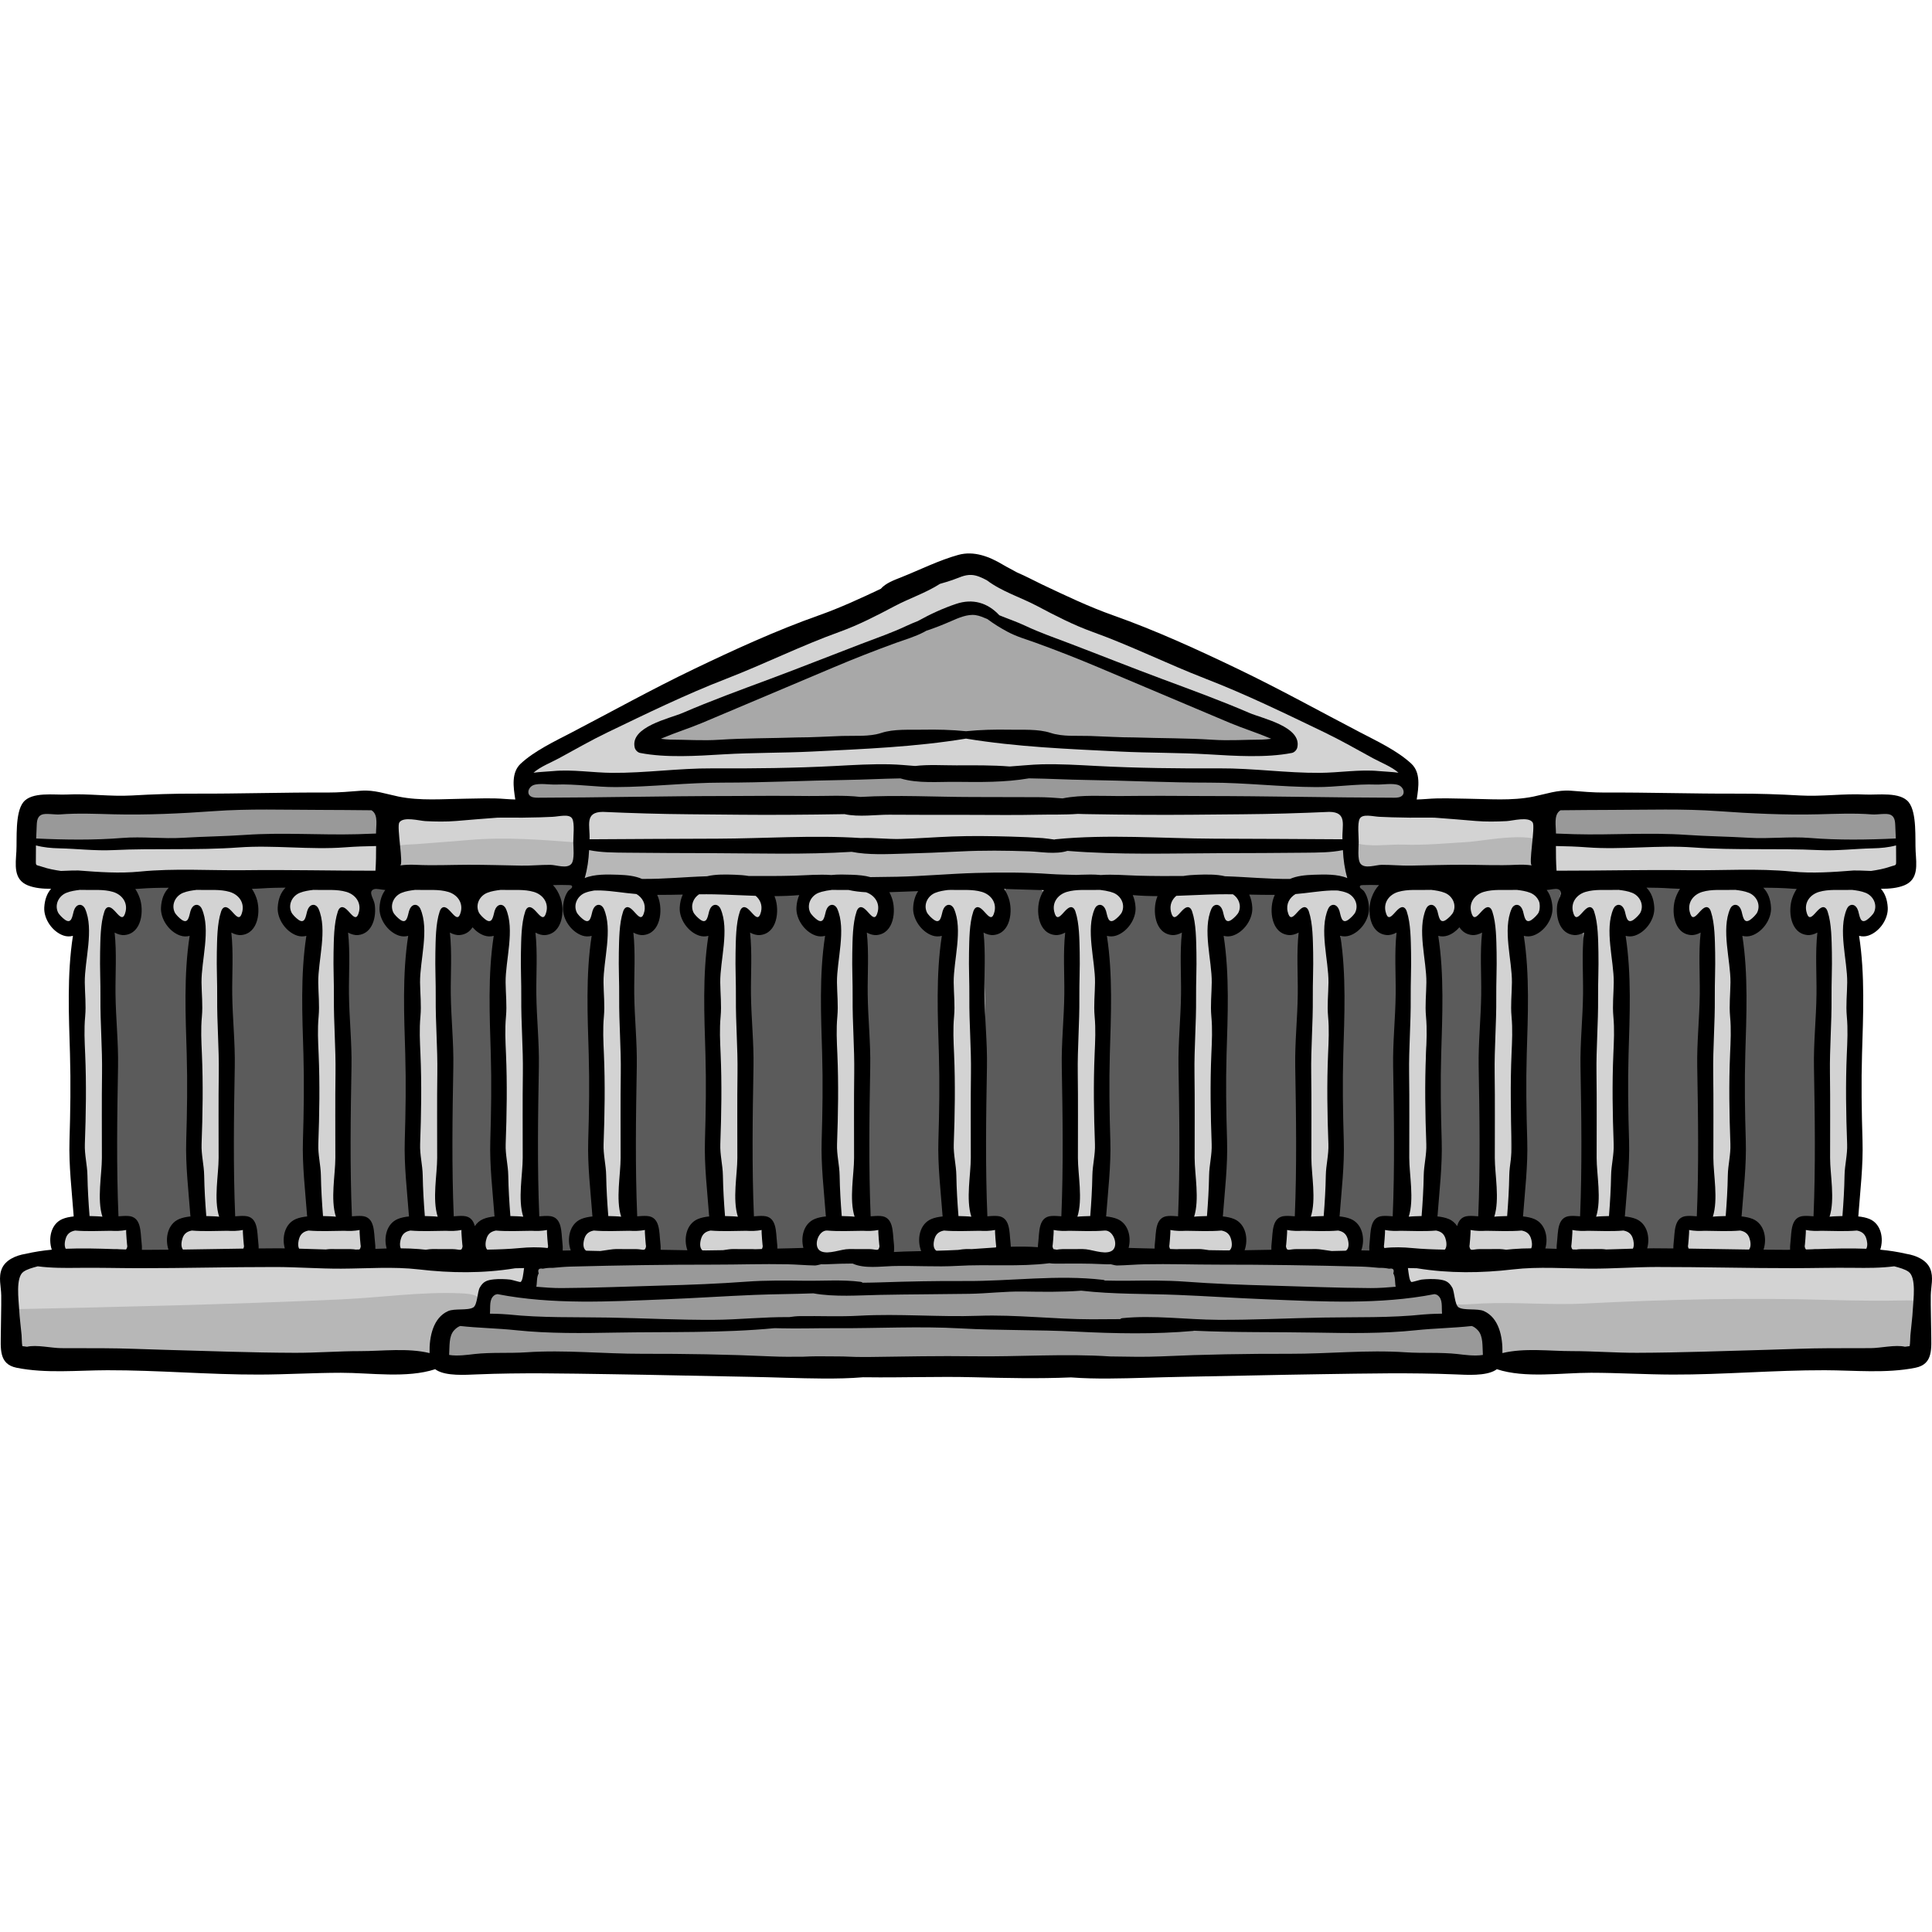 <?xml version="1.0" encoding="iso-8859-1"?>
<!-- Generator: Adobe Illustrator 19.0.0, SVG Export Plug-In . SVG Version: 6.00 Build 0)  -->
<svg version="1.1" id="Layer_1" xmlns="http://www.w3.org/2000/svg" xmlns:xlink="http://www.w3.org/1999/xlink" x="0px" y="0px"
	 viewBox="0 0 512 512" style="enable-background:new 0 0 512 512;" xml:space="preserve">
<path style="fill:#D3D3D3;" d="M3.462,338.735c0.029-0.065,0.058-0.129,0.088-0.194c1.379-2.958,4.292-5.45,7.554-5.306
	c1.416,0.062,3.09,0.519,4.064-0.512c1.25-1.323-0.069-3.503,0.285-5.287c0.294-1.479,1.675-2.436,2.722-3.522
	c3.355-3.482,3.562-8.976,3.883-13.505c0.433-6.096,0.016-12.368-0.047-18.479c-0.084-8.084-0.21-16.169-0.277-24.254
	c-0.031-3.806-0.132-7.622-0.26-11.403c-0.1-2.96,1.06-6.449-1.415-8.824c-1.092-1.048-2.611-1.482-3.997-2.089
	s-2.797-1.57-3.137-3.044c-0.383-1.669,0.73-3.259,1.468-4.806c0.738-1.546,0.897-3.813-0.634-4.578
	c-1.827-0.914-4.477,1.204-5.885-0.277c-0.53-0.558-0.584-1.402-0.588-2.171c-0.015-2.582,0.52-5.167,0.436-7.732
	c-0.064-1.968-0.347-3.141,0.72-4.994c2.005-3.48,5.936-5.179,9.827-5.307c11.468-0.377,22.955-0.544,34.425-0.332
	c20.052,0.369,40.096,1.15,60.146,1.646c4.378,0.109,8.757,0.094,13.137,0.069c2.118-0.012,4.065,0.099,6.113,0.367
	c1.698,0.222,3.738,0.441,5.007-0.986c1.736-1.951,0.301-5.185,1.394-7.557c0.565-1.226,1.73-2.05,2.855-2.799
	c4.91-3.268,9.967-6.179,15.335-8.586c30.049-13.524,59.798-27.711,89.697-41.569c6.029-2.794,12.235-4,18.668-0.983
	c31.784,14.906,63.727,29.488,95.268,44.892c4.112,2.008,8.306,3.882,12.484,5.81c0.174,3.304,0.348,6.607,0.522,9.911
	c0.03,0.569,0.075,1.178,0.43,1.624c0.533,0.668,1.518,0.697,2.372,0.669c8.059-0.267,16.353,0,24.358-1.025
	c30.8-3.945,61.647-0.179,92.447-1.248c4.292-0.149,9.006-0.11,11.296,4.39c1.589,3.123,2.215,6.604,1.179,10.004
	c-0.355,1.166-0.988,3.193-1.927,4.052c-1.144,1.046-2.694,0.789-4.089,1.378c-1.373,0.58-2.574,1.815-2.662,3.304
	c-0.121,2.036,1.797,3.916,1.279,5.89c-0.656,2.498-4.36,2.633-5.903,4.703c-0.817,1.097-0.893,2.56-0.935,3.927
	c-0.143,4.57-1.04,9.815-0.154,14.319c0.755,3.839,1.565,7.105,1.7,11.121c0.352,10.442,0.216,20.921-0.897,31.317
	c-0.546,5.104-0.886,10.203-1.512,15.313c-0.108,0.884-0.157,1.931,0.528,2.502c1.008,0.841,2.667-0.092,3.81,0.555
	c0.921,0.519,1.052,1.787,0.928,2.836c-0.292,2.463,1.73,4.83,4.129,5.294c1.12,0.216,2.286,0.06,3.406,0.277
	c2.193,0.425,3.909,2.255,4.777,4.315c2.372,5.632,2.108,11.555,1.757,17.509c-5.381,6.211-11.327,5.52-16.969,5.557
	c-76.043,0.503-152.086,1.176-228.13,1.352c-64.565,0.15-129.132-0.239-193.698-0.497c-10.786-0.043-21.572-0.14-32.356-0.371
	c-9.43-0.202-19.672,0.774-28.804-1.675c-2.713-0.728-5.475-2.072-6.83-4.533c-1.163-2.113-1.09-4.661-0.984-7.071
	C2.004,344.93,2.165,341.645,3.462,338.735z"/>
<g>
	<path style="fill:#5B5B5B;" d="M34.157,234.339c1.792,2.581,3.047,7.478,0.911,10.125c-1.612,1.997-4.031,1.077-6.04,0.361
		c-0.702,2.362-0.005,5.655-0.102,8.124c-0.187,4.773-0.145,9.551,0,14.324c0.331,10.867,0.343,21.695,0.343,32.566
		c0,7.073-0.388,14.12-0.465,21.168c-0.008,0.648-0.296,2.01,0.23,2.454c0.35,0.295,1.913,0.204,2.33,0.244
		c2.037,0.198,3.544,0.032,4.043,2.243c0.381,1.686-0.745,5.367,0.882,6.341c1.374,0.823,4.346,0.651,5.853,0.585
		c1.834-0.08,3.674-0.141,5.499-0.226c-0.597-3.214-2.067-6.929,2.272-7.797c1.335-0.267,2.519-0.375,2.862-1.715
		c0.241-0.939,0.153-2.102,0.121-3.059c-0.064-1.876-0.01-3.712-0.003-5.59c0.027-7.308-0.244-14.596-0.571-21.891
		c-0.391-8.753,0.239-17.497-0.004-26.246c-0.135-4.85,0.02-9.707-0.121-14.557c-0.047-1.649-0.227-3.291-0.241-4.939
		c-0.005-0.639,0.298-1.958-0.343-2.297c-1.083,1.169-3.018,0.807-4.32,0.258c-2.317-0.977-3.662-4.372-3.029-6.794
		c0.351-1.342,4.104-3.87,3.363-5.078c-0.598-0.977-3.971-0.69-4.805-0.635C39.998,232.493,37.273,232.796,34.157,234.339z"/>
	<path style="fill:#5B5B5B;" d="M65.459,234.339c1.792,2.581,3.047,7.478,0.911,10.125c-1.612,1.997-4.031,1.077-6.04,0.361
		c-0.703,2.362-0.005,5.655-0.102,8.124c-0.187,4.773-0.145,9.551,0,14.324c0.331,10.867,0.343,21.695,0.343,32.566
		c0,7.073-0.388,14.12-0.465,21.168c-0.008,0.648-0.296,2.01,0.23,2.454c0.35,0.295,1.913,0.204,2.33,0.244
		c2.037,0.198,3.545,0.032,4.043,2.243c0.38,1.686-0.746,5.367,0.882,6.341c1.374,0.823,4.346,0.651,5.853,0.585
		c1.834-0.08,3.674-0.141,5.499-0.226c-0.597-3.214-2.067-6.929,2.272-7.797c1.335-0.267,2.519-0.375,2.863-1.715
		c0.241-0.939,0.153-2.102,0.121-3.059c-0.064-1.876-0.01-3.712-0.003-5.59c0.027-7.308-0.244-14.596-0.571-21.891
		c-0.391-8.753,0.238-17.497-0.004-26.246c-0.135-4.85,0.02-9.707-0.121-14.557c-0.048-1.649-0.227-3.291-0.241-4.939
		c-0.005-0.639,0.298-1.958-0.345-2.297c-1.083,1.169-3.018,0.807-4.32,0.258c-2.317-0.977-3.662-4.372-3.029-6.794
		c0.351-1.342,4.104-3.87,3.363-5.078c-0.598-0.977-3.971-0.69-4.805-0.635C71.301,232.493,68.576,232.796,65.459,234.339z"/>
	<path style="fill:#5B5B5B;" d="M96.233,234.571c1.214,1.908,2.025,7.176,0.81,9.201c-1.275,2.126-3.546,1.074-5.346,0.687
		c-0.861,2.617-0.645,6.203-0.802,8.95c-0.28,4.879-0.132,9.815-0.114,14.706c0.038,9.828,0.404,19.647-0.029,29.476
		c-0.328,7.453,0.226,14.988-0.102,22.478c-0.083,1.887-0.098,3.316,1.87,3.879c1.229,0.351,2.94-0.002,3.714,1.058
		c1.251,1.713-0.616,4.832,0.661,6.601c0.762,1.056,5.488,1.715,6.573,1.035c1.453-0.91-0.263-4.821,1.159-6.59
		c1.28-1.595,3.903-0.44,4.927-1.861c0.623-0.865,0.197-3.35,0.261-4.323c0.163-2.524,0.19-5.012,0.278-7.54
		c0.19-5.402,0.135-10.813,0.135-16.223c0-11.341-0.589-22.642-0.589-33.986c0-4.964,0.045-9.93-0.151-14.883
		c-0.157-3.959-1.632-1.122-4.223-2.05c-2.791-1-2.875-5.419-2.334-7.787c0.22-0.959,1.206-2.505,0.323-3.435
		C101.942,232.586,98.866,234.365,96.233,234.571z"/>
	<path style="fill:#5B5B5B;" d="M124.219,242.377c-0.329,1.547-2.515,4.104-4.235,3.992c-0.62-0.041-1.069-0.916-1.665-0.628
		c-0.739,0.357-0.542,3.07-0.581,3.668c-0.621,9.19-0.761,18.52-0.735,27.75c0.027,10.11,0.441,20.201,0.441,30.299
		c0,3.86,0,7.719,0,11.58c0,1.16-0.043,2.32,0.115,3.456c0.252,1.805,0.258,1.473,1.859,1.333c3.353-0.293,3.791,0.729,3.922,3.777
		c0.098,2.303-0.179,4.519,2.625,4.305c0.487-1.589,0.824-3.199,1.44-4.785c0.814-2.098,1.441-2.203,3.554-2.554
		c2.439-0.405,2.216-1.742,2.09-3.889c-0.248-4.216-0.424-8.456-0.589-12.681c-0.359-9.194,0.314-18.501,0.303-27.698
		c-0.004-3.654-0.566-7.387-1.068-11.01c-0.56-4.044-0.564-8.146-0.257-12.229c0.187-2.486,0.351-5.101,0.191-7.579
		c-0.052-0.793-0.073-3.334-0.95-3.812c-1.05-0.573-2.073,0.508-3.365-0.553C126.342,244.321,125.172,243.224,124.219,242.377z"/>
	<path style="fill:#5B5B5B;" d="M144.84,234.275c1.257,0.927,2.769,3.869,2.804,5.44c0.082,3.733-2.726,5.595-6.172,5.037
		c-1.052,23.228-0.787,46.416-0.755,69.714c0.003,2.409-1.328,7.763,0.802,9.59c1.412,1.211,3.717-0.23,4.855,1.661
		c1.28,2.128-1.116,6.516,1.689,7.218c0.695,0.174,3.093,0.268,3.675-0.167c1.139-0.852,0.384-2.978,0.673-4.183
		c0.336-1.402,1.09-2.705,2.409-3.357c1.251-0.619,2.664-0.287,3.441-1.695c0.69-1.249,0.514-3.371,0.575-4.765
		c0.168-3.817,0.29-7.631,0.291-11.455c0.002-14.746-1.014-29.463-1.334-44.197c-0.108-4.947,0.112-9.932-0.214-14.855
		c-0.272-4.113-1.331-2-4.314-3.123c-2.595-0.978-3.163-3.529-2.21-6.012c0.479-1.25,1.883-2.878,1.682-4.292
		C152.404,232.501,148.543,232.632,144.84,234.275z"/>
	<path style="fill:#5B5B5B;" d="M172.531,236.927c0.581,1.976,0.393,5.648-1.244,7.112c-1.237,1.108-3.418-0.001-4.32,0.966
		c-0.725,0.775-0.328,4.419-0.328,5.273c0.002,3.112-0.114,6.214-0.153,9.322c-0.084,6.743,0.005,13.492,0.005,20.236
		c0,10.916,0.146,21.81,0.148,32.715c0,2.862-0.818,7.22,0.111,9.961c0.564,1.666,1.249,0.889,2.765,1.168
		c2.025,0.371,2.682,2.095,2.876,4.076c0.109,1.109-0.636,3.488-0.168,4.379c0.492,0.938,1.586,0.907,2.769,0.982
		c1.712,0.109,3.24-0.222,4.95,0.104c0.71,0.136,2.331,0.73,3.054,0.331c1.707-0.944-0.277-5.316,1.348-7.126
		c1.5-1.671,4.736-0.729,4.846-3.729c0.064-1.747-0.13-3.362,0.125-5.185c0.404-2.873,0.589-5.707,0.712-8.607
		c0.486-11.484-0.376-22.983-1.145-34.416c-0.411-6.107-0.222-12.379,0.215-18.474c0.178-2.473,0.659-5.003,0.491-7.484
		c-0.122-1.796-0.092-2.409-1.546-2.904c-1.205-0.409-2.12-0.271-3.138-1.181c-1.135-1.014-1.777-2.381-2.035-3.868
		c-0.15-0.866-0.222-1.948-0.096-2.811c0.062-0.424,0.743-1.572,0.524-2.034c-0.729-1.542-5.173-0.796-6.199-0.572
		C174.833,235.654,174.513,234.853,172.531,236.927z"/>
	<path style="fill:#5B5B5B;" d="M203.61,236.927c0.581,1.976,0.393,5.648-1.244,7.112c-1.237,1.108-3.417-0.001-4.32,0.966
		c-0.725,0.775-0.328,4.419-0.327,5.273c0.002,3.112-0.114,6.214-0.153,9.322c-0.084,6.743,0.005,13.492,0.005,20.236
		c0,10.916,0.146,21.81,0.148,32.715c0,2.862-0.818,7.22,0.111,9.961c0.564,1.666,1.249,0.889,2.765,1.168
		c2.025,0.371,2.682,2.095,2.876,4.076c0.109,1.109-0.636,3.488-0.168,4.379c0.492,0.938,1.586,0.907,2.769,0.982
		c1.712,0.109,3.24-0.222,4.95,0.104c0.711,0.136,2.331,0.73,3.054,0.331c1.707-0.944-0.277-5.316,1.348-7.126
		c1.501-1.671,4.736-0.729,4.846-3.729c0.064-1.747-0.131-3.362,0.125-5.185c0.404-2.873,0.589-5.707,0.712-8.607
		c0.486-11.484-0.376-22.983-1.145-34.416c-0.411-6.107-0.222-12.379,0.215-18.474c0.178-2.473,0.659-5.003,0.491-7.484
		c-0.122-1.796-0.092-2.409-1.546-2.904c-1.205-0.409-2.12-0.271-3.138-1.181c-1.135-1.014-1.777-2.381-2.035-3.868
		c-0.15-0.866-0.222-1.948-0.096-2.811c0.062-0.424,0.743-1.572,0.524-2.034c-0.729-1.542-5.173-0.796-6.199-0.572
		C205.912,235.654,205.592,234.853,203.61,236.927z"/>
	<path style="fill:#5B5B5B;" d="M233.51,236.927c0.581,1.976,0.393,5.648-1.244,7.112c-1.237,1.108-3.418-0.001-4.32,0.966
		c-0.724,0.775-0.328,4.419-0.328,5.273c0.002,3.112-0.114,6.214-0.153,9.322c-0.084,6.743,0.005,13.492,0.005,20.236
		c0,10.916,0.146,21.81,0.148,32.715c0,2.862-0.818,7.22,0.111,9.961c0.564,1.666,1.249,0.889,2.765,1.168
		c2.025,0.371,2.682,2.095,2.876,4.076c0.109,1.109-0.636,3.488-0.168,4.379c0.492,0.938,1.586,0.907,2.769,0.982
		c1.712,0.109,3.24-0.222,4.95,0.104c0.711,0.136,2.331,0.73,3.054,0.331c1.707-0.944-0.277-5.316,1.348-7.126
		c1.5-1.671,4.736-0.729,4.846-3.729c0.064-1.747-0.131-3.362,0.125-5.185c0.404-2.873,0.589-5.707,0.712-8.607
		c0.486-11.484-0.376-22.983-1.145-34.416c-0.411-6.107-0.222-12.379,0.215-18.474c0.178-2.473,0.659-5.003,0.491-7.484
		c-0.122-1.796-0.092-2.409-1.546-2.904c-1.205-0.409-2.12-0.271-3.138-1.181c-1.135-1.014-1.777-2.381-2.035-3.868
		c-0.151-0.866-0.223-1.948-0.096-2.811c0.062-0.424,0.743-1.572,0.524-2.034c-0.729-1.542-5.173-0.796-6.199-0.572
		C235.812,235.654,235.492,234.853,233.51,236.927z"/>
	<path style="fill:#5B5B5B;" d="M477.604,234.339c-1.792,2.581-3.047,7.478-0.911,10.125c1.612,1.997,4.031,1.077,6.04,0.361
		c0.702,2.362,0.005,5.655,0.102,8.124c0.187,4.773,0.145,9.551,0,14.324c-0.331,10.867-0.343,21.695-0.343,32.566
		c0,7.073,0.388,14.12,0.465,21.168c0.008,0.648,0.296,2.01-0.23,2.454c-0.35,0.295-1.913,0.204-2.33,0.244
		c-2.037,0.198-3.544,0.032-4.043,2.243c-0.38,1.686,0.745,5.367-0.882,6.341c-1.374,0.823-4.346,0.651-5.853,0.585
		c-1.834-0.08-3.674-0.141-5.499-0.226c0.597-3.214,2.067-6.929-2.272-7.797c-1.335-0.267-2.519-0.375-2.863-1.715
		c-0.241-0.939-0.153-2.102-0.121-3.059c0.064-1.876,0.01-3.712,0.003-5.59c-0.027-7.308,0.244-14.596,0.571-21.891
		c0.391-8.753-0.239-17.497,0.004-26.246c0.135-4.85-0.02-9.707,0.121-14.557c0.047-1.649,0.227-3.291,0.241-4.939
		c0.005-0.639-0.298-1.958,0.345-2.297c1.082,1.169,3.018,0.807,4.32,0.258c2.317-0.977,3.662-4.372,3.029-6.794
		c-0.351-1.342-4.103-3.87-3.363-5.078c0.598-0.977,3.971-0.69,4.805-0.635C471.762,232.493,474.488,232.796,477.604,234.339z"/>
	<path style="fill:#5B5B5B;" d="M447.378,234.339c-1.792,2.581-3.047,7.478-0.911,10.125c1.612,1.997,4.031,1.077,6.04,0.361
		c0.702,2.362,0.005,5.655,0.102,8.124c0.187,4.773,0.145,9.551,0,14.324c-0.331,10.867-0.343,21.695-0.343,32.566
		c0,7.073,0.388,14.12,0.465,21.168c0.008,0.648,0.296,2.01-0.23,2.454c-0.35,0.295-1.913,0.204-2.33,0.244
		c-2.037,0.198-3.545,0.032-4.043,2.243c-0.38,1.686,0.745,5.367-0.882,6.341c-1.374,0.823-4.346,0.651-5.853,0.585
		c-1.834-0.08-3.674-0.141-5.499-0.226c0.597-3.214,2.067-6.929-2.272-7.797c-1.335-0.267-2.519-0.375-2.863-1.715
		c-0.241-0.939-0.153-2.102-0.121-3.059c0.064-1.876,0.01-3.712,0.003-5.59c-0.027-7.308,0.244-14.596,0.571-21.891
		c0.391-8.753-0.239-17.497,0.004-26.246c0.135-4.85-0.02-9.707,0.121-14.557c0.047-1.649,0.227-3.291,0.241-4.939
		c0.005-0.639-0.298-1.958,0.345-2.297c1.083,1.169,3.018,0.807,4.32,0.258c2.317-0.977,3.662-4.372,3.029-6.794
		c-0.351-1.342-4.103-3.87-3.363-5.078c0.598-0.977,3.971-0.69,4.805-0.635C441.536,232.493,444.261,232.796,447.378,234.339z"/>
	<path style="fill:#5B5B5B;" d="M414.451,234.571c-1.214,1.908-2.025,7.176-0.81,9.201c1.275,2.126,3.546,1.074,5.346,0.687
		c0.861,2.617,0.645,6.203,0.802,8.95c0.28,4.879,0.134,9.815,0.114,14.706c-0.038,9.828-0.404,19.647,0.029,29.476
		c0.328,7.453-0.226,14.988,0.102,22.478c0.083,1.887,0.098,3.316-1.87,3.879c-1.229,0.351-2.94-0.002-3.714,1.058
		c-1.252,1.713,0.616,4.832-0.661,6.601c-0.762,1.056-5.488,1.715-6.573,1.035c-1.453-0.91,0.263-4.821-1.159-6.59
		c-1.281-1.595-3.903-0.44-4.927-1.861c-0.623-0.865-0.197-3.35-0.259-4.323c-0.163-2.524-0.19-5.012-0.278-7.54
		c-0.19-5.402-0.135-10.813-0.135-16.223c0-11.341,0.589-22.642,0.589-33.986c0-4.964-0.045-9.93,0.151-14.883
		c0.157-3.959,1.632-1.122,4.223-2.05c2.791-1,2.875-5.419,2.334-7.787c-0.22-0.959-1.206-2.505-0.323-3.435
		C408.741,232.586,411.818,234.365,414.451,234.571z"/>
	<path style="fill:#5B5B5B;" d="M386.465,242.377c0.329,1.547,2.515,4.104,4.235,3.992c0.62-0.041,1.069-0.916,1.665-0.628
		c0.739,0.357,0.542,3.07,0.581,3.668c0.621,9.19,0.761,18.52,0.737,27.75c-0.027,10.11-0.441,20.201-0.441,30.299
		c0,3.86,0,7.719,0,11.58c0,1.16,0.043,2.32-0.115,3.456c-0.252,1.805-0.258,1.473-1.859,1.333
		c-3.353-0.293-3.791,0.729-3.922,3.777c-0.098,2.303,0.179,4.519-2.625,4.305c-0.487-1.589-0.824-3.199-1.44-4.785
		c-0.814-2.098-1.441-2.203-3.554-2.554c-2.439-0.405-2.216-1.742-2.09-3.889c0.248-4.216,0.424-8.456,0.589-12.681
		c0.359-9.194-0.314-18.501-0.303-27.698c0.004-3.654,0.566-7.387,1.068-11.01c0.56-4.044,0.564-8.146,0.257-12.229
		c-0.187-2.486-0.351-5.101-0.192-7.579c0.052-0.793,0.073-3.334,0.95-3.812c1.05-0.573,2.073,0.508,3.365-0.553
		C384.342,244.321,385.512,243.224,386.465,242.377z"/>
	<path style="fill:#5B5B5B;" d="M367.997,234.275c-1.257,0.927-2.769,3.869-2.804,5.44c-0.082,3.733,2.726,5.595,6.172,5.037
		c1.052,23.228,0.786,46.416,0.755,69.714c-0.003,2.409,1.328,7.763-0.802,9.59c-1.412,1.211-3.717-0.23-4.855,1.661
		c-1.281,2.128,1.116,6.516-1.689,7.218c-0.695,0.174-3.093,0.268-3.675-0.167c-1.139-0.852-0.384-2.978-0.673-4.183
		c-0.336-1.402-1.09-2.705-2.409-3.357c-1.251-0.619-2.664-0.287-3.441-1.695c-0.69-1.249-0.514-3.371-0.575-4.765
		c-0.169-3.817-0.291-7.631-0.291-11.455c-0.002-14.746,1.014-29.463,1.334-44.197c0.108-4.947-0.112-9.932,0.214-14.855
		c0.272-4.113,1.331-2,4.314-3.123c2.595-0.978,3.163-3.529,2.21-6.012c-0.479-1.25-1.883-2.878-1.682-4.292
		C360.433,232.501,364.293,232.632,367.997,234.275z"/>
	<path style="fill:#5B5B5B;" d="M340.307,236.927c-0.581,1.976-0.393,5.648,1.244,7.112c1.237,1.108,3.418-0.001,4.32,0.966
		c0.724,0.775,0.328,4.419,0.328,5.273c-0.002,3.112,0.114,6.214,0.153,9.322c0.084,6.743-0.005,13.492-0.005,20.236
		c0,10.916-0.146,21.81-0.148,32.715c0,2.862,0.818,7.22-0.111,9.961c-0.564,1.666-1.249,0.889-2.765,1.168
		c-2.025,0.371-2.682,2.095-2.876,4.076c-0.109,1.109,0.636,3.488,0.168,4.379c-0.492,0.938-1.586,0.907-2.769,0.982
		c-1.712,0.109-3.24-0.222-4.95,0.104c-0.711,0.136-2.331,0.73-3.054,0.331c-1.707-0.944,0.277-5.316-1.348-7.126
		c-1.5-1.671-4.736-0.729-4.845-3.729c-0.064-1.747,0.13-3.362-0.125-5.185c-0.404-2.873-0.589-5.707-0.712-8.607
		c-0.486-11.484,0.376-22.983,1.145-34.416c0.411-6.107,0.222-12.379-0.215-18.474c-0.178-2.473-0.659-5.003-0.491-7.484
		c0.122-1.796,0.092-2.409,1.546-2.904c1.205-0.409,2.12-0.271,3.138-1.181c1.135-1.014,1.777-2.381,2.035-3.868
		c0.151-0.866,0.223-1.948,0.096-2.811c-0.062-0.424-0.743-1.572-0.524-2.034c0.729-1.542,5.173-0.796,6.199-0.572
		C338.005,235.654,338.325,234.853,340.307,236.927z"/>
	<path style="fill:#5B5B5B;" d="M309.228,236.927c-0.581,1.976-0.393,5.648,1.244,7.112c1.237,1.108,3.418-0.001,4.32,0.966
		c0.724,0.775,0.328,4.419,0.328,5.273c-0.002,3.112,0.114,6.214,0.153,9.322c0.084,6.743-0.005,13.492-0.005,20.236
		c0,10.916-0.146,21.81-0.147,32.715c0,2.862,0.818,7.22-0.111,9.961c-0.564,1.666-1.249,0.889-2.765,1.168
		c-2.025,0.371-2.682,2.095-2.876,4.076c-0.109,1.109,0.636,3.488,0.168,4.379c-0.492,0.938-1.586,0.907-2.769,0.982
		c-1.712,0.109-3.24-0.222-4.95,0.104c-0.71,0.136-2.331,0.73-3.054,0.331c-1.707-0.944,0.277-5.316-1.348-7.126
		c-1.5-1.671-4.736-0.729-4.846-3.729c-0.064-1.747,0.13-3.362-0.125-5.185c-0.404-2.873-0.589-5.707-0.712-8.607
		c-0.486-11.484,0.376-22.983,1.145-34.416c0.411-6.107,0.222-12.379-0.215-18.474c-0.178-2.473-0.659-5.003-0.491-7.484
		c0.122-1.796,0.092-2.409,1.546-2.904c1.205-0.409,2.12-0.271,3.138-1.181c1.135-1.014,1.777-2.381,2.035-3.868
		c0.151-0.866,0.223-1.948,0.096-2.811c-0.062-0.424-0.743-1.572-0.524-2.034c0.729-1.542,5.173-0.796,6.199-0.572
		C306.926,235.654,307.246,234.853,309.228,236.927z"/>
	<path style="fill:#5B5B5B;" d="M277.174,236.927c-0.581,1.976-0.393,5.648,1.244,7.112c1.237,1.108,3.418-0.001,4.32,0.966
		c0.724,0.775,0.328,4.419,0.328,5.273c-0.002,3.112,0.114,6.214,0.153,9.322c0.084,6.743-0.005,13.492-0.005,20.236
		c0,10.916-0.146,21.81-0.148,32.715c0,2.862,0.818,7.22-0.111,9.961c-0.564,1.666-1.249,0.889-2.765,1.168
		c-2.025,0.371-2.682,2.095-2.876,4.076c-0.108,1.109,0.636,3.488,0.168,4.379c-0.492,0.938-1.586,0.907-2.769,0.982
		c-1.712,0.109-3.24-0.222-4.95,0.104c-0.711,0.136-2.331,0.73-3.054,0.331c-1.707-0.944,0.277-5.316-1.348-7.126
		c-1.5-1.671-4.736-0.729-4.846-3.729c-0.064-1.747,0.131-3.362-0.125-5.185c-0.403-2.873-0.589-5.707-0.712-8.607
		c-0.486-11.484,0.376-22.983,1.145-34.416c0.411-6.107,0.222-12.379-0.215-18.474c-0.178-2.473-0.659-5.003-0.491-7.484
		c0.122-1.796,0.092-2.409,1.546-2.904c1.205-0.409,2.12-0.271,3.138-1.181c1.135-1.014,1.777-2.381,2.035-3.868
		c0.151-0.866,0.223-1.948,0.096-2.811c-0.062-0.424-0.743-1.572-0.524-2.034c0.729-1.542,5.173-0.796,6.199-0.572
		C274.872,235.654,275.192,234.853,277.174,236.927z"/>
</g>
<path style="fill:#A8A8A8;" d="M257.017,161.49c-3.972-0.011-7.613,2.27-11.244,3.586c-4.252,1.542-8.537,2.986-12.771,4.58
	c-9.584,3.608-19.054,7.511-28.549,11.344c-8.2,3.31-16.547,6.544-24.74,9.942c-2.465,1.022-4.837,1.643-7.096,3.08
	c-3.006,1.911-2.458,3.37,1.253,3.559c10.829,0.549,21.859-0.531,32.72-0.475c9.719,0.05,19.203,0.707,28.9-0.395
	c7.285-0.829,14.576-1.836,21.922-1.932c7.199-0.094,14.534,0.845,21.706,1.46c9.543,0.818,19.14,1.043,28.706,1.457
	c8.268,0.357,17.127,1.09,25.368,0.477c3.06-0.227,8.504-0.939,3.616-3.847c-7.271-4.325-15.362-7.028-23.238-9.96
	c-8.299-3.09-16.409-6.652-24.614-9.975c-2.879-1.166-5.717-2.438-8.615-3.557c-2.732-1.054-5.895-1.442-8.53-2.596
	c-4.979-2.182-8.736-6.613-14.595-6.741C257.147,161.491,257.082,161.491,257.017,161.49z"/>
<g>
	<path style="fill:#999999;" d="M143.745,206.468c-2.732-2.883-8.636,5.836-2.711,7.268c2.636,0.637,5.747-0.598,8.374-0.753
		c3.382-0.2,6.871,0.186,10.28,0.215c7.368,0.065,14.723-0.122,22.116-0.277c17.029-0.355,33.994,1.083,51.015,1.083
		c24.84,0,49.602-0.002,74.444,0c18.142,0.001,36.237,0.719,54.367,0.015c2.581-0.1,7.876,1.036,10.24-0.307
		c2.316-1.316,3.371-5.916,0.865-6.721c-1.703-0.547-5.57,0.022-7.5,0.014c-3.3-0.014-6.603,0.029-9.903-0.001
		c-8.798-0.081-17.59-0.067-26.396-0.005c-18.632,0.131-37.049-1.45-55.689-1.892c-23.983-0.567-48.161-1.117-72.129-0.538
		c-10.11,0.243-20.207,0.57-30.318,0.812c-4.919,0.117-9.806,0.513-14.73,0.549C151.368,205.966,146.541,207.128,143.745,206.468z"
		/>
	<path style="fill:#999999;" d="M14.532,214.005c-2.55,0.009-6.194-0.158-7.274,2.463c-0.623,1.513-0.26,5.885,0.322,7.463
		c3.721-1.236,8.49-0.504,12.456-0.504c5.634,0,11.204-0.269,16.838-0.269c7.128,0,14.255,0.285,21.362,0.269
		c6.806-0.016,13.459-0.835,20.226-1.091c4.863-0.184,9.901,0.013,14.759,0.284c2.709,0.152,6.867,1.623,8.405-0.925
		c0.578-0.958,1.181-6.913,0.681-7.661c-0.815-1.22-1.57-0.583-3.24-0.562c-3.379,0.042-6.859-0.916-10.252-1.148
		c-5.417-0.369-10.793-0.473-16.236-0.473c-11.158,0-22.301,0.482-33.406,1.541c-5.554,0.53-10.993,0.987-16.568,1.145
		c-2.226,0.062-4.295,0.233-6.505,0.08c-2.201-0.152-5.567,0.685-7.493-0.073"/>
	<path style="fill:#999999;" d="M422.093,212.659c-3.245,0.41-10.942-0.679-12.717,2.476c-1.493,2.656-0.057,6.201,2.474,6.931
		c1.848,0.533,4.107,0.128,6.049,0.224c3.221,0.158,6.466,0.594,9.69,0.611c7.76,0.039,15.498,0.664,23.285,1.005
		c14.885,0.649,29.689-0.247,44.533-0.209c1.831,0.004,7.683,0.63,9.003-0.861c1.113-1.258-0.375-8.782-1.82-9.853
		c-1.139-0.843-3.03,0.01-4.269,0.155c-3.587,0.42-7.232,0.332-10.837,0.329c-8.264-0.006-16.527,0-24.792,0
		c-7.823,0-15.828,0.644-23.609,0.066C434.108,213.163,428.93,212.746,422.093,212.659z"/>
	<path style="fill:#999999;" d="M151.817,334.066c-6.941,0.499-11.884-1.498-11.611,7.227c-2.462-0.262-6.938-1.052-9.313,0.087
		c-3.133,1.503-1.939,5.029-2.807,7.725c-2.03-0.098-7.694,0.363-8.915,1.908c-0.825,1.044-0.865,4.118-1.237,5.53
		c-0.479,1.818-0.849,3.672-1.072,5.482c2.524,0.222,5.223-0.393,7.756-0.57c5.453-0.382,10.963-0.232,16.433-0.209
		c14.691,0.06,28.906-0.678,43.612,0.16c6.321,0.361,12.522-0.465,18.823-0.678c13.525-0.459,26.806,0.701,40.255,1.614
		c6,0.407,12.496,1.768,18.438,1.276c7.703-0.639,15.389-1.11,23.118-1.278c15.465-0.336,30.937,0.092,46.398-0.411
		c14.042-0.457,28.075-0.394,42.124-0.406c7.011-0.005,14.075,0.752,21.057,0.509c-0.655-2.553-0.565-5.292-1.192-7.919
		c-0.397-1.663-0.888-3.31-1.242-4.926c-2.015-0.533-6.892,0.368-8.325-0.769c-1.694-1.346,0.182-5.385-1.645-6.774
		c-1.906-1.448-6.291,1.281-8.307,0.78c-2.151-0.534-2.932-4.203-3.501-6.273c-0.721-2.628-0.3-3.42-3.324-3.64
		c-5.881-0.426-12.547,0.48-18.47,0.755c-14.783,0.684-29.643,1.341-44.448,1.338c-7.788-0.001-15.547-0.258-23.336-0.27
		c-3.883-0.005-7.748-0.276-11.621-0.273c-6.957,0.004-13.949,0.171-20.935,0.013c-17.997-0.407-36.071,0.759-54.028,0.241
		c-8.289-0.239-16.568,0.289-24.857-0.04c-3.369-0.134-6.721,0.395-10.087,0.431C156.929,334.734,154.348,333.886,151.817,334.066z"
		/>
</g>
<g>
	<path style="fill:#B7B7B7;" d="M1.61,346.987c29.567-0.609,59.266-1.289,88.873-2.64c10.433-0.476,21.185-2.066,31.608-1.608
		c2.811,0.124,6.975,0.531,4.43,4.187c-1.922,2.76-5.811,0.968-7.958,3.713c-1.933,2.47-0.485,8.15-2.646,9.54
		c-1.749,1.125-8.89-0.577-10.958-0.522c-8.477,0.228-16.89,0.864-25.373,1.044c-14.837,0.317-29.953,1.286-44.73,0.204
		c-6.049-0.443-12.109-0.24-18.136-0.997c-2.929-0.367-7.237-0.125-9.951-1.414C1.91,356.187,5.565,350.131,1.61,346.987z"/>
	<path style="fill:#B7B7B7;" d="M384.944,345.372c0.52,0.678,6.263,0.13,7.825,0.06c9.083-0.412,18.187,0.485,27.292,0.014
		c21.522-1.113,43.401-1.573,64.939-0.94c6.87,0.201,13.686,0.244,20.545,0.118c2.539-0.046,2.364-0.087,3.017,1.541
		c1.023,2.548,1.121,8.074-0.754,10.348c-3.071,3.727-12.397,2.962-16.507,3.185c-12.982,0.703-26.017-0.172-39.008,0.196
		c-11.919,0.338-23.856-0.15-35.788,0.343c-4.785,0.198-9.456,0.728-14.211,0.464c-1.58-0.088-5.74,0.822-6.667-0.734
		c-0.663-1.113,0.684-2.949,0.569-4.311c-0.11-1.285-1.336-3.535-2.231-4.375C390.062,347.623,380.289,352.213,384.944,345.372z"/>
	<path style="fill:#B7B7B7;" d="M359.37,223.427c3.705,1.126,8.717,0.272,12.538,0.407c5.792,0.202,11.756-0.385,17.555-0.735
		c3.364-0.204,19.271-3.389,19.735,1.394c0.099,1.027-1.461,5.633-2.168,6.316c-1.123,1.088-4.488,0.689-5.894,0.695
		c-11.132,0.04-22.238,1.093-33.344,1.077C361.428,232.57,355.847,232.731,359.37,223.427z"/>
	<path style="fill:#B7B7B7;" d="M153.097,223.276c-9.588-0.719-19.152-1.533-28.941-0.659c-4.661,0.417-9.28,0.705-13.931,1.094
		c-2.171,0.181-5.495-0.117-6.596,1.857c-0.518,0.928-0.521,5.251,0.182,6.076c1.884,2.206,9.56,0.935,12.062,0.935
		c7.354,0,14.703,0.342,22.057,0.395c3.46,0.025,6.913-0.17,10.365-0.196c2.634-0.02,4.949,0.812,7.573,1.167
		c2.615,0.354,5.61,0.396,8.262,0.533c7.832,0.402,15.752-0.495,23.575-0.56c29.637-0.243,59.123-1.43,88.808-0.052
		c8.095,0.376,16.111,0.331,24.218,0.329c8.778-0.001,17.235,0.679,25.946,1.292c7.046,0.496,13.697-0.521,20.705-0.767
		c2.491-0.087,4.437,0.156,6.885-0.322c1.323-0.258,2.619-0.557,3.978-0.513c1.09-2.505-0.648-6.616-0.801-9.341
		c-4.562-1.142-10.106-0.609-14.81-0.862c-8.119-0.435-16.295-0.254-24.436-0.254c-31.914,0-63.87,0-95.811,0
		c-15.863,0-31.804-0.115-47.639,0.561C167.448,224.3,160.266,223.815,153.097,223.276z"/>
</g>
<path d="M511.68,343.313c0.03-2.378,0.799-4.806-0.159-7.088c-0.956-2.278-3.598-3.514-6.35-3.952
	c-2.254-0.521-4.556-0.872-6.889-1.091c0.992-3.002,0.216-6.844-2.825-8.129c-0.88-0.371-1.918-0.576-3.004-0.69
	c0.011-0.067,0.029-0.128,0.034-0.199c0.488-6.582,1.301-13.308,1.099-19.876c-0.234-7.613-0.353-15.357-0.13-22.972
	c0.291-9.921,0.822-21.035-0.781-31.31c0.799,0.218,1.65,0.21,2.482-0.071c2.974-1.009,5.293-4.42,5.114-7.47
	c-0.121-2.033-0.711-3.679-1.807-4.928c2.218,0.024,4.412-0.193,6.182-0.913c3.863-1.572,3.216-5.512,3.017-9.01
	c-0.185-3.246,0.387-10.141-1.803-12.973c-2.247-2.909-8.339-1.916-11.533-2.079c-5.765-0.296-11.512,0.578-17.272,0.249
	c-5.577-0.32-11.186-0.508-16.774-0.487c-11.693,0.045-23.426-0.352-35.147-0.291c-2.985,0.016-5.975-0.272-8.922-0.491
	c-3.38-0.251-6.558,0.889-9.823,1.558c-5.753,1.178-11.808,0.632-17.637,0.565c-3.622-0.042-6.999-0.234-10.687,0.072
	c-0.859,0.071-1.737,0.108-2.62,0.137c0.507-3.282,1.094-7.132-1.421-9.481c-3.651-3.411-9.055-5.955-13.484-8.263
	c-10.799-5.629-21.332-11.49-32.352-16.782c-10.71-5.143-21.93-10.29-33.128-14.249c-6.498-2.298-12.658-5.247-18.891-8.2
	c-1.973-0.935-4.253-2.179-6.613-3.18c-1.251-0.718-2.581-1.351-3.775-2.067c-3.576-2.146-7.657-3.744-11.818-2.599
	c-5.034,1.385-10.179,3.956-15.062,5.905c-1.949,0.777-4.121,1.537-5.488,3.087c-5.415,2.56-10.815,5.054-16.471,7.054
	c-11.199,3.96-22.419,9.107-33.128,14.249c-11.02,5.291-21.553,11.152-32.352,16.782c-4.43,2.309-9.833,4.852-13.484,8.263
	c-2.515,2.35-1.929,6.199-1.421,9.481c-0.883-0.029-1.761-0.066-2.62-0.137c-3.687-0.306-7.065-0.114-10.687-0.072
	c-5.828,0.067-11.883,0.614-17.637-0.565c-3.267-0.67-6.443-1.809-9.823-1.558c-2.947,0.219-5.938,0.507-8.922,0.491
	c-11.72-0.061-23.453,0.336-35.146,0.291c-5.59-0.022-11.197,0.167-16.774,0.487c-5.759,0.329-11.506-0.545-17.272-0.249
	c-3.195,0.164-9.285-0.83-11.533,2.079c-2.189,2.832-1.617,9.727-1.803,12.973c-0.2,3.498-0.846,7.438,3.017,9.01
	c1.771,0.72,3.964,0.938,6.182,0.913c-1.095,1.249-1.686,2.895-1.807,4.928c-0.181,3.049,2.138,6.461,5.114,7.47
	c0.832,0.282,1.683,0.289,2.482,0.071c-1.601,10.275-1.07,21.388-0.781,31.31c0.223,7.615,0.103,15.359-0.13,22.972
	c-0.201,6.567,0.612,13.293,1.099,19.876c0.005,0.07,0.024,0.132,0.034,0.199c-1.086,0.113-2.124,0.318-3.004,0.69
	c-3.042,1.285-3.817,5.128-2.825,8.129c-2.333,0.217-4.634,0.57-6.889,1.091c-2.752,0.438-5.394,1.673-6.35,3.952
	c-0.958,2.283-0.19,4.711-0.159,7.088c0.041,3.249-0.092,6.568-0.104,9.817c-0.016,4.136-0.617,8.368,4.16,9.336
	c7.718,1.563,16.229,0.676,24.048,0.659c13.446-0.029,26.853,1.19,40.294,1.152c7.225-0.02,14.415-0.472,21.627-0.478
	c7.839-0.008,17.486,1.525,24.983-0.945c0.117,0.085,0.23,0.17,0.369,0.255c2.607,1.589,7.581,1.247,10.697,1.118
	c11.791-0.491,23.548-0.227,35.351-0.055c12.29,0.18,24.574,0.495,36.872,0.701c6.526,0.11,13.046,0.418,19.586,0.452
	c3.421,0.018,7.007-0.043,10.533-0.338c0.257,0.001,0.517,0,0.771,0.003c9.505,0.131,19.044-0.252,28.54-0.009
	c8.496,0.219,17.164,0.41,25.786,0.045c3.343,0.255,6.729,0.314,9.968,0.297c6.539-0.036,13.059-0.342,19.586-0.452
	c12.298-0.206,24.582-0.522,36.872-0.701c11.801-0.172,23.559-0.435,35.35,0.055c3.116,0.129,8.09,0.472,10.697-1.118
	c0.139-0.085,0.252-0.17,0.369-0.255c7.499,2.47,17.145,0.938,24.983,0.945c7.211,0.006,14.402,0.458,21.627,0.478
	c13.44,0.038,26.848-1.182,40.294-1.152c7.82,0.017,16.329,0.903,24.048-0.659c4.777-0.968,4.176-5.2,4.16-9.336
	C511.771,349.882,511.638,346.562,511.68,343.313z M494.528,328.044c0.283,0.793,0.515,2.074,0.057,2.894
	c-4.271-0.183-8.6-0.052-12.874,0.088c-0.268,0.001-0.536,0-0.805,0.002c-0.282,0.002-0.525,0.023-0.752,0.048
	c-0.506,0.016-1.011,0.031-1.515,0.045c-0.186-0.117-0.305-0.365-0.382-0.882c0.033,0.223,0.385-3.772,0.3-4.276
	c1.414,0.272,2.776,0.286,4.133,0.209c3.1,0.037,6.37,0.194,9.398-0.065C493.17,326.306,494.084,326.8,494.528,328.044z
	 M464.522,323.054c-0.881-0.371-1.918-0.576-3.004-0.69c0.011-0.067,0.029-0.128,0.034-0.199c0.488-6.582,1.301-13.308,1.099-19.876
	c-0.234-7.613-0.353-15.357-0.13-22.972c0.291-9.921,0.822-21.035-0.781-31.31c0.799,0.218,1.65,0.21,2.482-0.071
	c2.974-1.009,5.293-4.42,5.114-7.47c-0.129-2.184-0.79-3.928-2.048-5.204c2.606-0.004,5.214,0.058,7.823,0.259
	c0.346,0.027,0.692,0.043,1.038,0.065c-0.452,0.668-0.845,1.449-1.172,2.374c-1.179,3.339-0.586,9.398,4.01,9.837
	c0.832,0.08,1.768-0.185,2.636-0.657c-0.583,5.373-0.172,11.08-0.233,16.295c-0.074,6.441-0.787,12.827-0.673,19.246
	c0.235,13.149,0.436,26.516-0.113,39.651c-0.88-0.075-1.752-0.132-2.585-0.085c-3.535,0.202-3.214,4.274-3.529,6.914
	c-0.09,0.76-0.127,1.44-0.099,2.045c-0.409,0.003-0.819,0.01-1.225,0.01c-1.939,0.001-3.878-0.022-5.817-0.04
	C468.339,328.178,467.563,324.337,464.522,323.054z M433.588,323.054c-0.88-0.371-1.918-0.576-3.004-0.69
	c0.011-0.067,0.029-0.128,0.034-0.199c0.488-6.582,1.301-13.308,1.099-19.876c-0.234-7.613-0.353-15.357-0.13-22.972
	c0.291-9.921,0.822-21.035-0.78-31.31c0.799,0.218,1.65,0.21,2.481-0.071c2.974-1.009,5.293-4.42,5.114-7.47
	c-0.13-2.199-0.798-3.955-2.075-5.234c2.117,0.011,4.232,0.059,6.343,0.204c0.856,0.058,1.711,0.082,2.567,0.115
	c-0.462,0.675-0.861,1.47-1.194,2.41c-1.179,3.339-0.586,9.398,4.01,9.837c0.832,0.08,1.768-0.185,2.636-0.657
	c-0.583,5.373-0.172,11.08-0.233,16.295c-0.075,6.441-0.787,12.827-0.673,19.246c0.235,13.149,0.436,26.516-0.113,39.651
	c-0.88-0.075-1.752-0.132-2.585-0.085c-3.535,0.202-3.213,4.274-3.529,6.914c-0.073,0.617-0.108,1.177-0.105,1.691
	c-1.757-0.017-3.514-0.04-5.272-0.041c-0.553,0-1.105,0.018-1.658,0.024C437.345,327.893,436.515,324.289,433.588,323.054z
	 M416.69,325.963c1.414,0.272,2.776,0.286,4.133,0.209c3.1,0.037,6.37,0.194,9.398-0.065c1.081,0.198,1.996,0.692,2.44,1.936
	c0.28,0.783,0.508,2.043,0.073,2.863c-2.36,0.069-4.718,0.153-7.08,0.215c-0.497-0.066-0.924-0.11-1.232-0.108
	c-1.794,0.015-3.589-0.005-5.383,0.012c-0.538,0.005-0.957,0.068-1.3,0.12c-0.323-0.009-0.646-0.017-0.97-0.028
	c-0.184-0.118-0.303-0.366-0.379-0.88C416.423,330.462,416.777,326.467,416.69,325.963z M427.661,260.365
	c-0.032,2.981-0.375,6.02-0.103,8.987c0.315,3.45,0.147,6.514-0.001,9.965c-0.339,7.887-0.207,15.986,0.085,23.872
	c0.106,2.853-0.637,5.504-0.686,8.337c-0.061,3.594-0.271,7.063-0.552,10.639c-0.003,0.036,0.003,0.066,0.002,0.1
	c-0.655,0.019-1.288,0.044-1.865,0.061c-0.513,0.016-1.032,0.059-1.552,0.112c1.472-4.614,0.143-11.151,0.138-15.577
	c-0.009-7.481,0.065-14.968-0.04-22.45c-0.094-6.687,0.483-13.285,0.422-19.99c-0.036-4,0.18-7.999,0.09-12
	c-0.073-3.295-0.073-7.7-1.124-10.831c-0.127-0.38-0.298-0.77-0.623-1.005c-1.88-1.349-4.006,5.273-5.006,0.991
	c-0.588-2.518,1.064-4.536,3.339-5.214c2.537-0.756,5.362-0.447,7.964-0.525c0.283-0.009,0.542-0.011,0.8-0.013
	c1.233,0.15,2.455,0.328,3.574,0.775c1.979,0.788,3.183,3.03,2.269,5.114c-0.294,0.67-1.281,1.604-1.879,2.027
	c-1.789,1.261-1.959-1.028-2.33-2.301c-0.229-0.785-0.771-1.624-1.588-1.65c-0.615-0.02-1.158,0.459-1.407,1.022
	C425.14,246.338,427.724,254.539,427.661,260.365z M458.593,260.365c-0.032,2.981-0.375,6.02-0.103,8.987
	c0.315,3.45,0.148,6.514-0.001,9.965c-0.339,7.887-0.207,15.986,0.085,23.872c0.106,2.853-0.637,5.504-0.686,8.337
	c-0.061,3.594-0.271,7.063-0.552,10.639c-0.003,0.036,0.003,0.066,0.002,0.1c-0.655,0.019-1.288,0.044-1.865,0.061
	c-0.511,0.016-1.03,0.059-1.552,0.112c1.472-4.614,0.143-11.151,0.138-15.577c-0.009-7.481,0.065-14.968-0.04-22.45
	c-0.094-6.687,0.483-13.285,0.422-19.99c-0.037-4,0.18-7.999,0.09-12c-0.073-3.295-0.073-7.7-1.124-10.831
	c-0.127-0.38-0.297-0.77-0.623-1.005c-1.88-1.349-4.006,5.273-5.006,0.991c-0.588-2.518,1.064-4.536,3.339-5.214
	c2.537-0.756,5.362-0.447,7.964-0.525c0.283-0.009,0.542-0.011,0.8-0.013c1.233,0.15,2.455,0.328,3.574,0.775
	c1.979,0.788,3.183,3.03,2.269,5.114c-0.294,0.67-1.281,1.604-1.879,2.027c-1.789,1.261-1.959-1.028-2.33-2.301
	c-0.229-0.785-0.771-1.624-1.588-1.65c-0.615-0.02-1.158,0.459-1.407,1.022C456.074,246.338,458.658,254.539,458.593,260.365z
	 M447.624,325.963c1.414,0.272,2.776,0.286,4.133,0.209c3.1,0.037,6.37,0.194,9.398-0.065c1.081,0.198,1.995,0.692,2.44,1.936
	c0.309,0.864,0.558,2.308-0.083,3.101c-2.692-0.037-5.385-0.081-8.078-0.127c-0.025,0-0.055-0.002-0.078-0.002h-0.079
	c-2.587-0.045-5.176-0.088-7.766-0.124c-0.078-0.15-0.142-0.347-0.187-0.651C447.357,330.462,447.709,326.467,447.624,325.963z
	 M496.662,241.715c-0.294,0.67-1.281,1.604-1.879,2.027c-1.789,1.261-1.959-1.028-2.33-2.301c-0.229-0.785-0.771-1.624-1.588-1.65
	c-0.615-0.02-1.158,0.459-1.407,1.022c-2.45,5.525,0.134,13.728,0.07,19.552c-0.032,2.981-0.375,6.02-0.103,8.987
	c0.315,3.45,0.148,6.515-0.001,9.965c-0.339,7.887-0.207,15.986,0.085,23.872c0.106,2.853-0.637,5.504-0.686,8.338
	c-0.061,3.594-0.271,7.063-0.552,10.639c-0.003,0.036,0.003,0.066,0.002,0.1c-0.655,0.019-1.288,0.044-1.865,0.061
	c-0.511,0.016-1.032,0.059-1.552,0.112c1.472-4.614,0.143-11.151,0.138-15.577c-0.009-7.481,0.065-14.968-0.04-22.45
	c-0.094-6.687,0.483-13.285,0.422-19.99c-0.037-4,0.18-7.999,0.09-12c-0.073-3.295-0.073-7.7-1.124-10.831
	c-0.127-0.38-0.297-0.77-0.623-1.005c-1.88-1.349-4.006,5.273-5.006,0.991c-0.588-2.518,1.064-4.536,3.339-5.214
	c2.537-0.756,5.362-0.447,7.964-0.525c0.283-0.009,0.542-0.011,0.8-0.013c1.233,0.15,2.455,0.328,3.575,0.775
	C496.372,237.39,497.575,239.631,496.662,241.715z M502.489,227.049c-0.019,2.716,0.296,1.981-1.685,2.663
	c-1.57,0.541-3.256,0.851-4.953,1.099c-2.258-0.108-4.209-0.153-4.639-0.12c-5.461,0.417-10.838,0.822-16.299,0.283
	c-9.214-0.909-18.57-0.242-27.81-0.362c-11.525-0.149-23.072,0.146-34.606,0.134c-0.143-2.172-0.172-4.353-0.165-6.541
	c2.746,0.048,5.491,0.137,8.196,0.343c9.341,0.712,18.819-0.653,28.213,0.031c11.113,0.809,22.217,0.172,33.302,0.709
	c4.721,0.228,9.501-0.369,14.22-0.473c2.158-0.047,4.201-0.234,6.21-0.773C502.487,225.045,502.497,226.048,502.489,227.049z
	 M413.217,214.974c0.107-0.09,0.221-0.17,0.338-0.247c4.531-0.038,9.063-0.092,13.596-0.095c9.404-0.008,18.9-0.348,28.271,0.333
	c8.572,0.622,17.729,1.05,26.314,0.836c4.865-0.121,9.598-0.348,14.449,0.031c1.293,0.101,3.769-0.395,4.795,0.079
	c1.456,0.673,1.224,2.327,1.336,4.04c0.049,0.752,0.069,1.503,0.096,2.256c-7.458,0.354-15.345,0.464-22.733-0.138
	c-5.397-0.44-10.79,0.281-16.186-0.05c-5.514-0.338-11.041-0.381-16.551-0.767c-9.836-0.688-19.818,0.083-29.656-0.179
	c-1.652-0.044-3.296-0.112-4.941-0.177c0-0.018,0-0.038,0-0.056C412.35,218.896,411.774,216.203,413.217,214.974z M409.879,235.844
	c0.036-0.001,0.071,0.001,0.107,0c0.753-0.016,2.278-0.468,2.961-0.181c1.594,0.671-0.012,2.458-0.248,4.001
	c-0.494,3.232,0.529,7.761,4.42,8.133c0.833,0.08,1.769-0.185,2.637-0.657c-0.583,5.373-0.172,11.08-0.233,16.295
	c-0.074,6.441-0.787,12.827-0.673,19.246c0.235,13.149,0.436,26.516-0.113,39.651c-0.88-0.075-1.752-0.132-2.585-0.085
	c-3.535,0.202-3.214,4.274-3.529,6.914c-0.079,0.659-0.114,1.254-0.104,1.796c-0.996-0.039-1.993-0.074-2.989-0.101
	c0.833-2.949,0.008-6.567-2.927-7.806c-0.88-0.371-1.918-0.576-3.004-0.69c0.011-0.067,0.029-0.128,0.034-0.199
	c0.488-6.582,1.301-13.308,1.099-19.876c-0.234-7.613-0.353-15.357-0.13-22.972c0.291-9.921,0.822-21.035-0.781-31.31
	c0.799,0.218,1.65,0.21,2.482-0.071c2.974-1.009,5.293-4.42,5.114-7.47C411.307,238.6,410.808,237.053,409.879,235.844z
	 M122.594,330.239c-0.231,1.542-0.771,0.807-2.649,0.788c-1.794-0.018-3.589,0.003-5.383-0.012c-0.404-0.003-1.013,0.073-1.72,0.176
	c-0.598-0.058-1.191-0.123-1.793-0.173c-1.603-0.135-3.22-0.182-4.84-0.193c-0.379-0.822-0.157-2.023,0.114-2.781
	c0.445-1.244,1.359-1.738,2.44-1.936c3.028,0.258,6.298,0.101,9.398,0.065c1.357,0.078,2.719,0.064,4.133-0.209
	C122.209,326.467,122.561,330.462,122.594,330.239z M120.247,322.335c-0.549-13.136-0.348-26.503-0.113-39.651
	c0.115-6.42-0.598-12.805-0.673-19.246c-0.06-5.215,0.349-10.922-0.233-16.295c0.868,0.472,1.804,0.735,2.636,0.657
	c1.557-0.149,2.645-0.95,3.369-2.063c0.863,0.998,1.938,1.797,3.13,2.201c0.832,0.282,1.683,0.289,2.482,0.071
	c-1.601,10.275-1.07,21.388-0.781,31.31c0.223,7.615,0.103,15.359-0.13,22.972c-0.201,6.567,0.612,13.293,1.099,19.876
	c0.005,0.07,0.024,0.132,0.034,0.199c-1.086,0.113-2.124,0.318-3.004,0.69c-0.963,0.407-1.699,1.07-2.225,1.882
	c-0.387-1.441-1.18-2.581-3.007-2.687C121.999,322.202,121.126,322.259,120.247,322.335z M148.543,237.961
	c-0.513-1.452-1.189-2.551-2.004-3.398c1.481-0.047,2.963-0.061,4.445-0.001c0.224,0.01,0.487,0.042,0.598,0.237
	c0.131,0.229-0.044,0.517-0.25,0.683c-0.323,0.258-0.659,0.463-0.89,0.812c-0.253,0.38-0.459,0.795-0.628,1.219
	c-0.375,0.94-0.555,1.948-0.614,2.956c-0.18,3.049,2.14,6.461,5.114,7.47c0.832,0.282,1.683,0.289,2.482,0.071
	c-1.602,10.275-1.07,21.388-0.781,31.31c0.223,7.615,0.103,15.359-0.13,22.972c-0.201,6.567,0.612,13.293,1.099,19.876
	c0.005,0.07,0.024,0.132,0.034,0.199c-1.088,0.113-2.124,0.318-3.004,0.69c-3.105,1.311-3.855,5.292-2.766,8.319
	c-0.714-0.002-1.422,0.017-2.132,0.038c0.047-0.655,0.017-1.399-0.084-2.246c-0.316-2.641,0.005-6.713-3.529-6.914
	c-0.833-0.047-1.706,0.01-2.585,0.085c-0.549-13.136-0.348-26.503-0.113-39.651c0.115-6.42-0.598-12.805-0.673-19.246
	c-0.06-5.215,0.349-10.922-0.233-16.295c0.868,0.472,1.804,0.735,2.636,0.657C149.129,247.359,149.722,241.3,148.543,237.961z
	 M355.761,222.42c-11.281-0.081-22.591-0.125-33.885-0.161c-14.006-0.046-28.241-1.233-42.187,0.159
	c-0.101,0.01-0.176,0.051-0.265,0.073c-1.177-0.157-2.309-0.333-3.113-0.389c-2.863-0.199-5.64-0.32-8.515-0.397
	c-5.167-0.139-10.219-0.225-15.395-0.03c-4.604,0.173-9.217,0.542-13.831,0.66c-3.302,0.085-6.951-0.379-10.425-0.242
	c-12.609-0.826-25.408,0.123-38.022,0.165c-11.293,0.038-22.604,0.082-33.885,0.162c0.178-3.575-1.428-7.225,3.497-7.266
	c7.66,0.343,15.312,0.576,23.013,0.635c8.888,0.068,17.781,0.212,26.67,0.132c4.566-0.041,9.134-0.065,13.699-0.157
	c0.227-0.004,0.453-0.008,0.679-0.011c3.79,0.833,8.497,0.127,11.819,0.15c7.043,0.047,14.085,0.046,21.129,0.043
	c6.177-0.003,12.276,0.101,18.422-0.042c3.402-0.08,6.983,0.05,10.489-0.219c1.06,0.053,2.137,0.056,3.226,0.078
	c4.564,0.093,9.133,0.116,13.699,0.157c8.888,0.08,17.781-0.065,26.67-0.132c7.702-0.059,15.354-0.292,23.013-0.635
	C357.189,215.195,355.583,218.845,355.761,222.42z M166.142,225.972c7.357,0.087,14.713,0.095,22.07,0.12
	c12.427,0.041,25.049,0.433,37.492-0.348c4.409,0.875,9.418,0.602,13.665,0.486c4.992-0.138,10.019-0.323,14.991-0.581
	c6.105-0.318,12.318-0.251,18.433-0.033c2.745,0.098,7.027,0.884,10.085-0.125c13.544,1.104,27.342,0.648,40.908,0.603
	c7.357-0.025,14.713-0.032,22.07-0.12c3.486-0.041,6.77-0.019,10.031-0.687c0.124,2.585,0.448,4.953,1.161,7.413
	c-2.608-1.088-6.043-0.974-8.815-0.885c-2.446,0.08-4.587,0.321-6.359,1.107c-5.754,0.071-11.476-0.537-17.233-0.702
	c-2.345-0.57-5.067-0.478-7.341-0.405c-1.335,0.043-2.579,0.136-3.722,0.336c-4.005,0.014-8.009,0.027-12.005-0.088
	c-3.234-0.093-6.59-0.403-9.856-0.174c-1.809-0.188-3.697-0.128-5.349-0.074c-0.366,0.012-0.724,0.029-1.076,0.048
	c-2.355-0.071-4.708-0.083-6.922-0.239c-6.547-0.463-13.21-0.461-19.778-0.28c-6.954,0.192-13.86,0.853-20.817,1.001
	c-2.359,0.051-4.732,0.068-7.106,0.1c-1.484-0.417-3.171-0.572-5.037-0.631c-1.653-0.053-3.54-0.114-5.349,0.074
	c-3.266-0.228-6.622,0.081-9.856,0.174c-3.997,0.115-8.002,0.102-12.005,0.088c-1.145-0.2-2.387-0.293-3.722-0.336
	c-2.275-0.073-4.997-0.165-7.341,0.405c-5.756,0.165-11.478,0.772-17.233,0.702c-1.771-0.786-3.913-1.027-6.359-1.107
	c-2.773-0.089-6.207-0.202-8.815,0.885c0.713-2.459,1.037-4.827,1.161-7.413C159.372,225.953,162.656,225.932,166.142,225.972z
	 M362.186,237.511c-0.169-0.424-0.375-0.839-0.628-1.219c-0.233-0.348-0.569-0.553-0.892-0.812c-0.207-0.165-0.381-0.453-0.25-0.683
	c0.111-0.195,0.374-0.227,0.598-0.237c1.482-0.061,2.964-0.047,4.445,0.001c-0.815,0.847-1.491,1.947-2.004,3.398
	c-1.179,3.339-0.586,9.398,4.01,9.837c0.832,0.08,1.768-0.185,2.636-0.657c-0.583,5.373-0.172,11.08-0.233,16.295
	c-0.074,6.441-0.787,12.827-0.673,19.246c0.235,13.149,0.436,26.516-0.113,39.651c-0.88-0.075-1.752-0.132-2.585-0.085
	c-3.535,0.202-3.214,4.274-3.529,6.914c-0.101,0.847-0.131,1.591-0.084,2.246c-0.709-0.02-1.418-0.04-2.132-0.038
	c1.088-3.027,0.339-7.008-2.766-8.319c-0.88-0.371-1.918-0.576-3.004-0.69c0.011-0.067,0.029-0.128,0.034-0.199
	c0.488-6.582,1.301-13.308,1.099-19.876c-0.234-7.613-0.353-15.357-0.13-22.972c0.291-9.921,0.822-21.035-0.781-31.31
	c0.799,0.218,1.65,0.21,2.482-0.071c2.974-1.009,5.293-4.42,5.114-7.47C362.741,239.459,362.561,238.451,362.186,237.511z
	 M378.006,260.365c-0.032,2.981-0.375,6.02-0.103,8.987c0.315,3.45,0.148,6.514-0.001,9.965c-0.339,7.887-0.207,15.986,0.085,23.872
	c0.105,2.853-0.637,5.504-0.686,8.337c-0.061,3.594-0.271,7.063-0.552,10.639c-0.003,0.036,0.003,0.066,0.002,0.1
	c-0.655,0.019-1.288,0.044-1.865,0.061c-0.513,0.016-1.032,0.059-1.552,0.112c1.472-4.614,0.143-11.151,0.138-15.577
	c-0.009-7.481,0.065-14.968-0.04-22.45c-0.094-6.687,0.483-13.285,0.422-19.99c-0.037-4,0.18-7.999,0.09-12
	c-0.073-3.295-0.073-7.7-1.124-10.831c-0.127-0.38-0.297-0.77-0.623-1.005c-1.88-1.349-4.006,5.273-5.006,0.991
	c-0.588-2.518,1.064-4.536,3.339-5.214c2.537-0.756,5.362-0.447,7.964-0.525c0.283-0.009,0.542-0.011,0.8-0.013
	c1.233,0.15,2.455,0.328,3.574,0.775c1.979,0.788,3.183,3.03,2.269,5.114c-0.294,0.67-1.281,1.604-1.879,2.027
	c-1.789,1.261-1.959-1.028-2.33-2.301c-0.229-0.785-0.771-1.624-1.588-1.65c-0.615-0.02-1.158,0.459-1.407,1.022
	C375.486,246.338,378.07,254.539,378.006,260.365z M369.866,341.005c-2.214,0.193-4.435,0.359-6.62,0.35
	c-8.91-0.036-17.809-0.432-26.702-0.665c-7.49-0.197-14.962-0.485-22.393-1.036c-5.051-0.375-10.373-0.307-15.445-0.243
	c-1.952,0.025-3.921-0.023-5.889-0.051c-0.139-0.088-0.291-0.159-0.464-0.18c-12.097-1.434-24.446,0.375-36.514,0.303
	c-7.578-0.046-15.122,0.109-22.685,0.364c-1.507,0.051-3.02,0.07-4.533,0.089c-0.145-0.116-0.31-0.208-0.503-0.234
	c-4.885-0.632-9.906-0.23-14.828-0.293c-5.072-0.064-10.393-0.131-15.444,0.243c-7.431,0.551-14.903,0.839-22.393,1.036
	c-8.893,0.234-17.791,0.63-26.702,0.665c-2.185,0.009-4.406-0.157-6.62-0.35c0.236-1.184,0.041-2.547,0.631-3.545
	c-0.323-1.019,0.044-1.431,1.1-1.236c0.874-0.181,1.759-0.257,2.654-0.229c1.595-0.143,3.183-0.292,4.783-0.334
	c12.659-0.333,25.236-0.531,37.919-0.52c6.512,0.004,12.959-0.229,19.463-0.094c2.426,0.051,4.852,0.279,7.265,0.32
	c0.338,0.005,0.987-0.148,1.68-0.323c0.607,0.038,1.252,0.015,1.955-0.022c2.118-0.11,4.244-0.152,6.372-0.164
	c3.076,1.419,7.467,0.747,10.569,0.662c5.734-0.157,11.515,0.288,17.242-0.049c8.074-0.474,16.349,0.303,24.344-0.703
	c0.458,0.073,0.967,0.113,1.548,0.11c4.248-0.025,8.521-0.074,12.757,0.144c0.703,0.037,1.348,0.059,1.955,0.022
	c0.691,0.177,1.342,0.329,1.68,0.323c2.414-0.041,4.84-0.269,7.265-0.32c6.504-0.136,12.95,0.098,19.463,0.094
	c12.682-0.01,25.26,0.187,37.919,0.52c1.6,0.042,3.189,0.191,4.783,0.334c0.895-0.027,1.78,0.05,2.654,0.229
	c1.057-0.195,1.423,0.217,1.1,1.236C369.826,338.458,369.631,339.82,369.866,341.005z M174.492,237.961
	c-0.101-0.285-0.21-0.553-0.323-0.814c2.258,0.019,4.515-0.027,6.773-0.076c-0.46,0.979-0.732,2.106-0.808,3.395
	c-0.181,3.049,2.138,6.461,5.114,7.47c0.832,0.282,1.683,0.289,2.482,0.071c-1.602,10.275-1.07,21.388-0.781,31.31
	c0.223,7.615,0.103,15.359-0.13,22.972c-0.201,6.567,0.612,13.293,1.099,19.876c0.005,0.07,0.024,0.132,0.034,0.199
	c-1.088,0.113-2.124,0.318-3.004,0.69c-3.089,1.304-3.845,5.249-2.781,8.271c-2.358-0.041-4.724-0.094-7.087-0.121
	c0.027-0.604-0.009-1.281-0.099-2.04c-0.315-2.641,0.005-6.713-3.529-6.914c-0.833-0.047-1.706,0.01-2.585,0.085
	c-0.549-13.136-0.348-26.503-0.113-39.651c0.115-6.42-0.598-12.805-0.673-19.246c-0.06-5.215,0.349-10.922-0.233-16.295
	c0.868,0.472,1.804,0.735,2.636,0.657C175.077,247.359,175.67,241.3,174.492,237.961z M205.424,237.961
	c-0.059-0.168-0.127-0.32-0.191-0.479c2.206-0.006,4.406-0.084,6.576-0.275c-0.421,0.946-0.671,2.03-0.744,3.259
	c-0.181,3.049,2.14,6.461,5.114,7.47c0.832,0.282,1.683,0.289,2.481,0.071c-1.602,10.275-1.07,21.388-0.781,31.31
	c0.223,7.615,0.103,15.359-0.13,22.972c-0.201,6.567,0.612,13.293,1.099,19.876c0.005,0.07,0.024,0.132,0.034,0.199
	c-1.088,0.113-2.124,0.318-3.004,0.69c-2.883,1.217-3.736,4.735-2.973,7.655c-1.231,0.027-2.395,0.086-3.357,0.098
	c-1.18,0.015-2.356,0.049-3.533,0.08c0.004-0.522-0.03-1.093-0.106-1.722c-0.315-2.641,0.005-6.713-3.529-6.914
	c-0.833-0.047-1.706,0.01-2.585,0.085c-0.549-13.136-0.348-26.503-0.113-39.651c0.115-6.42-0.598-12.805-0.673-19.246
	c-0.06-5.215,0.349-10.922-0.233-16.295c0.868,0.472,1.804,0.735,2.636,0.657C206.01,247.359,206.603,241.3,205.424,237.961z
	 M236.358,237.961c-0.198-0.56-0.423-1.06-0.667-1.521c0.039-0.001,0.076-0.002,0.115-0.003c2.51-0.096,5.014-0.185,7.518-0.277
	c-0.786,1.16-1.223,2.595-1.324,4.307c-0.18,3.049,2.14,6.461,5.114,7.47c0.832,0.282,1.683,0.289,2.482,0.071
	c-1.602,10.275-1.07,21.388-0.781,31.31c0.223,7.615,0.103,15.359-0.13,22.972c-0.201,6.567,0.612,13.293,1.099,19.876
	c0.005,0.07,0.024,0.132,0.034,0.199c-1.088,0.113-2.124,0.318-3.004,0.69c-3.169,1.338-3.881,5.453-2.694,8.501
	c-1.502,0.032-3.006,0.067-4.513,0.112c-0.904,0.027-1.81,0.075-2.714,0.129c0.098-0.741,0.074-1.614-0.047-2.632
	c-0.315-2.641,0.005-6.713-3.529-6.914c-0.833-0.047-1.706,0.01-2.585,0.085c-0.549-13.136-0.348-26.503-0.113-39.651
	c0.115-6.42-0.598-12.805-0.673-19.246c-0.06-5.215,0.349-10.922-0.233-16.295c0.868,0.472,1.804,0.735,2.636,0.657
	C236.944,247.359,237.537,241.3,236.358,237.961z M267.292,237.961c-0.328-0.929-0.723-1.713-1.177-2.383
	c3.509,0.087,7.009,0.25,10.502,0.323c-0.368,0.599-0.698,1.274-0.976,2.06c-1.179,3.339-0.586,9.398,4.01,9.837
	c0.832,0.08,1.768-0.185,2.636-0.657c-0.583,5.373-0.172,11.08-0.233,16.295c-0.074,6.441-0.787,12.827-0.673,19.246
	c0.235,13.149,0.436,26.516-0.113,39.651c-0.88-0.075-1.752-0.132-2.585-0.085c-3.535,0.202-3.214,4.274-3.529,6.914
	c-0.057,0.482-0.094,0.934-0.106,1.353c-2.347-0.173-4.76-0.186-7.171-0.115c-0.015-0.388-0.046-0.798-0.099-1.238
	c-0.315-2.641,0.005-6.713-3.529-6.914c-0.833-0.047-1.706,0.01-2.585,0.085c-0.549-13.136-0.348-26.503-0.113-39.651
	c0.115-6.42-0.598-12.805-0.673-19.246c-0.06-5.215,0.349-10.922-0.233-16.295c0.868,0.472,1.804,0.735,2.636,0.657
	C267.877,247.359,268.471,241.3,267.292,237.961z M300.189,237.208c2.17,0.191,4.368,0.269,6.576,0.275
	c-0.064,0.159-0.13,0.31-0.191,0.479c-1.179,3.339-0.586,9.398,4.01,9.837c0.832,0.08,1.768-0.185,2.636-0.657
	c-0.583,5.373-0.172,11.08-0.233,16.295c-0.074,6.441-0.787,12.827-0.673,19.246c0.235,13.149,0.436,26.516-0.113,39.651
	c-0.88-0.075-1.752-0.132-2.585-0.085c-3.535,0.202-3.214,4.274-3.529,6.914c-0.075,0.629-0.11,1.2-0.105,1.722
	c-1.177-0.03-2.353-0.065-3.533-0.08c-0.963-0.012-2.127-0.071-3.357-0.098c0.763-2.92-0.09-6.438-2.973-7.655
	c-0.881-0.371-1.918-0.576-3.004-0.69c0.011-0.067,0.029-0.128,0.034-0.199c0.488-6.582,1.301-13.308,1.099-19.876
	c-0.234-7.613-0.353-15.357-0.13-22.972c0.291-9.921,0.822-21.035-0.781-31.31c0.799,0.217,1.65,0.21,2.482-0.071
	c2.974-1.009,5.293-4.42,5.114-7.47C300.86,239.237,300.609,238.154,300.189,237.208z M331.059,237.071
	c2.258,0.05,4.514,0.096,6.773,0.076c-0.113,0.26-0.222,0.528-0.323,0.814c-1.179,3.339-0.586,9.398,4.01,9.837
	c0.832,0.08,1.768-0.185,2.636-0.657c-0.583,5.373-0.172,11.08-0.233,16.295c-0.074,6.441-0.787,12.827-0.673,19.246
	c0.235,13.149,0.436,26.516-0.113,39.651c-0.88-0.075-1.752-0.132-2.585-0.085c-3.535,0.202-3.214,4.274-3.529,6.914
	c-0.09,0.759-0.127,1.436-0.099,2.04c-2.364,0.027-4.729,0.08-7.087,0.121c1.064-3.021,0.308-6.967-2.781-8.271
	c-0.88-0.371-1.918-0.576-3.004-0.69c0.011-0.067,0.029-0.128,0.034-0.199c0.488-6.582,1.301-13.308,1.099-19.876
	c-0.234-7.613-0.353-15.357-0.13-22.972c0.291-9.921,0.822-21.035-0.781-31.31c0.799,0.218,1.65,0.21,2.482-0.071
	c2.974-1.009,5.293-4.42,5.114-7.47C331.791,239.177,331.518,238.05,331.059,237.071z M341.089,325.963
	c1.414,0.272,2.776,0.286,4.132,0.209c3.1,0.037,6.37,0.194,9.398-0.065c1.081,0.198,1.996,0.692,2.44,1.936
	c0.339,0.951,0.619,2.613-0.294,3.327c-0.039,0.03-0.092,0.052-0.138,0.078c-1.246,0.033-2.491,0.067-3.73,0.086
	c-1.609-0.209-3.26-0.525-4.077-0.518c-1.794,0.015-3.589-0.005-5.383,0.012c-0.797,0.008-1.343,0.138-1.736,0.176
	c-0.102-0.002-0.204-0.001-0.306-0.002c-0.326-0.043-0.503-0.264-0.607-0.962C340.822,330.462,341.175,326.467,341.089,325.963z
	 M310.155,325.963c1.414,0.272,2.776,0.286,4.133,0.209c3.1,0.037,6.37,0.194,9.398-0.065c1.081,0.198,1.995,0.692,2.44,1.936
	c0.339,0.95,0.619,2.61-0.292,3.324c-0.339,0.002-0.679,0.006-1.018,0.005c-1.475-0.002-2.945-0.033-4.416-0.065
	c-1.036-0.157-1.964-0.298-2.513-0.294c-1.794,0.015-3.589-0.005-5.383,0.012c-0.227,0.002-0.432,0.016-0.621,0.033
	c-0.595-0.022-1.191-0.04-1.786-0.06c-0.108-0.149-0.184-0.385-0.24-0.761C309.888,330.462,310.241,326.467,310.155,325.963z
	 M328.259,241.715c-0.294,0.67-1.281,1.604-1.879,2.027c-1.789,1.261-1.959-1.028-2.33-2.301c-0.229-0.785-0.771-1.624-1.588-1.65
	c-0.615-0.02-1.158,0.459-1.407,1.022c-2.45,5.525,0.134,13.728,0.07,19.552c-0.032,2.981-0.375,6.02-0.103,8.987
	c0.315,3.45,0.148,6.515-0.001,9.965c-0.339,7.887-0.207,15.986,0.085,23.872c0.106,2.853-0.637,5.504-0.686,8.338
	c-0.061,3.594-0.271,7.063-0.552,10.639c-0.003,0.036,0.003,0.066,0.002,0.1c-0.655,0.019-1.288,0.044-1.865,0.061
	c-0.511,0.016-1.03,0.059-1.552,0.112c1.472-4.614,0.143-11.151,0.138-15.577c-0.009-7.481,0.065-14.968-0.04-22.45
	c-0.094-6.687,0.483-13.285,0.422-19.99c-0.037-4,0.18-7.999,0.09-12c-0.073-3.295-0.073-7.7-1.124-10.831
	c-0.127-0.38-0.297-0.77-0.623-1.005c-1.88-1.349-4.006,5.273-5.006,0.991c-0.401-1.717,0.253-3.189,1.423-4.176
	c3.762-0.12,7.483-0.332,11.028-0.401c1.327-0.026,2.651-0.02,3.975-0.006C328.251,237.993,329.05,239.91,328.259,241.715z
	 M279.221,325.963c1.414,0.272,2.776,0.286,4.133,0.209c3.1,0.037,6.369,0.194,9.396-0.065c2.441-0.208,3.991,4.51,1.626,5.521
	c-2.045,0.874-5.258-0.631-7.422-0.613c-1.794,0.015-3.589-0.005-5.383,0.012c-0.66,0.006-1.148,0.1-1.523,0.154
	c-0.285-0.058-0.576-0.104-0.866-0.155c-0.118-0.146-0.201-0.389-0.261-0.787C278.955,330.462,279.307,326.467,279.221,325.963z
	 M297.326,241.715c-0.294,0.67-1.281,1.604-1.879,2.027c-1.789,1.261-1.959-1.028-2.33-2.301c-0.229-0.785-0.771-1.624-1.588-1.65
	c-0.615-0.02-1.158,0.459-1.407,1.022c-2.451,5.525,0.134,13.728,0.07,19.552c-0.032,2.981-0.375,6.02-0.103,8.987
	c0.315,3.45,0.147,6.515-0.001,9.965c-0.339,7.887-0.207,15.986,0.085,23.872c0.105,2.853-0.637,5.504-0.686,8.338
	c-0.061,3.594-0.271,7.063-0.552,10.639c-0.003,0.036,0.003,0.066,0.002,0.1c-0.655,0.019-1.288,0.044-1.865,0.061
	c-0.511,0.016-1.03,0.059-1.552,0.112c1.472-4.614,0.143-11.151,0.138-15.577c-0.009-7.481,0.065-14.968-0.04-22.45
	c-0.094-6.687,0.483-13.285,0.422-19.99c-0.037-4,0.18-7.999,0.09-12c-0.073-3.295-0.073-7.7-1.124-10.831
	c-0.127-0.38-0.297-0.77-0.623-1.005c-1.88-1.349-4.006,5.273-5.006,0.991c-0.588-2.518,1.064-4.536,3.339-5.214
	c2.537-0.756,5.362-0.447,7.964-0.525c0.283-0.009,0.542-0.011,0.8-0.013c0.491,0.06,0.979,0.129,1.462,0.214
	c0.437,0.11,0.881,0.201,1.322,0.296c0.268,0.078,0.532,0.163,0.79,0.266C297.035,237.39,298.239,239.631,297.326,241.715z
	 M264.011,330.239c-0.02,0.139-0.047,0.239-0.074,0.344c-2.162,0.129-4.286,0.293-6.326,0.436c-0.544,0-1.088,0.001-1.631-0.003
	c-0.467-0.004-1.211,0.099-2.061,0.226c-1.91,0.098-3.818,0.168-5.726,0.217c-0.054-0.028-0.113-0.054-0.157-0.088
	c-0.913-0.714-0.634-2.376-0.294-3.327c0.444-1.244,1.359-1.738,2.44-1.936c3.028,0.258,6.298,0.101,9.398,0.065
	c1.357,0.078,2.719,0.064,4.132-0.209C263.625,326.467,263.977,330.462,264.011,330.239z M263.554,241.579
	c-1,4.282-3.126-2.34-5.006-0.991c-0.325,0.234-0.495,0.625-0.623,1.005c-1.052,3.132-1.052,7.536-1.124,10.831
	c-0.088,4,0.127,7.999,0.09,12c-0.06,6.705,0.516,13.304,0.422,19.99c-0.104,7.481-0.031,14.968-0.04,22.45
	c-0.005,4.426-1.333,10.963,0.138,15.577c-0.521-0.054-1.04-0.097-1.552-0.112c-0.577-0.017-1.21-0.042-1.865-0.061
	c-0.001-0.034,0.005-0.065,0.002-0.1c-0.28-3.576-0.491-7.044-0.552-10.639c-0.048-2.834-0.791-5.484-0.686-8.338
	c0.293-7.886,0.424-15.984,0.085-23.872c-0.149-3.45-0.317-6.516-0.001-9.965c0.271-2.968-0.07-6.007-0.103-8.987
	c-0.064-5.825,2.52-14.027,0.07-19.552c-0.25-0.562-0.793-1.041-1.407-1.022c-0.817,0.026-1.359,0.866-1.588,1.65
	c-0.371,1.272-0.542,3.562-2.33,2.301c-0.598-0.422-1.585-1.356-1.879-2.027c-0.913-2.084,0.29-4.324,2.269-5.114
	c1.037-0.413,2.163-0.595,3.302-0.739c0.246-0.01,0.492-0.019,0.738-0.029c0.111,0.002,0.215,0.001,0.334,0.005
	c2.602,0.08,5.427-0.23,7.964,0.525C262.49,237.043,264.142,239.062,263.554,241.579z M233.078,330.239
	c-0.23,1.542-0.771,0.807-2.649,0.788c-1.794-0.018-3.589,0.003-5.383-0.012c-2.164-0.018-5.377,1.487-7.422,0.613
	c-2.366-1.011-0.816-5.73,1.626-5.521c3.027,0.258,6.297,0.101,9.396,0.065c1.357,0.078,2.719,0.064,4.133-0.209
	C232.691,326.467,233.045,330.462,233.078,330.239z M232.62,241.579c-1,4.282-3.126-2.34-5.006-0.991
	c-0.325,0.234-0.495,0.625-0.623,1.005c-1.052,3.132-1.052,7.536-1.124,10.831c-0.088,4,0.127,7.999,0.09,12
	c-0.06,6.705,0.516,13.304,0.422,19.99c-0.104,7.481-0.031,14.968-0.04,22.45c-0.005,4.426-1.333,10.963,0.138,15.577
	c-0.521-0.054-1.04-0.097-1.552-0.112c-0.577-0.017-1.21-0.042-1.865-0.061c-0.001-0.034,0.005-0.065,0.002-0.1
	c-0.28-3.576-0.491-7.044-0.552-10.639c-0.048-2.834-0.791-5.484-0.686-8.338c0.293-7.886,0.424-15.984,0.085-23.872
	c-0.149-3.45-0.317-6.516-0.001-9.965c0.271-2.968-0.07-6.007-0.103-8.987c-0.064-5.825,2.52-14.027,0.07-19.552
	c-0.25-0.562-0.792-1.041-1.407-1.022c-0.817,0.026-1.359,0.866-1.588,1.65c-0.371,1.272-0.542,3.562-2.33,2.301
	c-0.598-0.422-1.585-1.356-1.879-2.027c-0.913-2.084,0.29-4.324,2.269-5.114c0.257-0.103,0.522-0.188,0.79-0.266
	c0.443-0.095,0.885-0.186,1.322-0.296c0.482-0.084,0.97-0.154,1.462-0.214c0.258,0.002,0.517,0.004,0.8,0.013
	c1.147,0.036,2.338-0.003,3.529,0.006c1.549,0.351,3.101,0.529,4.676,0.613C231.667,237.204,233.187,239.154,232.62,241.579z
	 M202.144,330.239c-0.056,0.376-0.132,0.613-0.24,0.761c-0.595,0.019-1.191,0.039-1.786,0.06c-0.189-0.018-0.395-0.031-0.621-0.033
	c-1.794-0.018-3.589,0.003-5.383-0.012c-0.549-0.004-1.477,0.137-2.513,0.294c-1.471,0.031-2.941,0.061-4.416,0.065
	c-0.338,0.001-0.678-0.003-1.018-0.005c-0.911-0.715-0.631-2.374-0.292-3.324c0.444-1.244,1.359-1.738,2.44-1.936
	c3.028,0.258,6.298,0.101,9.398,0.065c1.357,0.078,2.719,0.064,4.133-0.209C201.758,326.467,202.111,330.462,202.144,330.239z
	 M201.687,241.579c-1,4.282-3.126-2.34-5.006-0.991c-0.325,0.234-0.495,0.625-0.623,1.005c-1.052,3.132-1.052,7.536-1.124,10.831
	c-0.088,4,0.127,7.999,0.09,12c-0.06,6.705,0.516,13.304,0.422,19.99c-0.104,7.481-0.031,14.968-0.04,22.45
	c-0.005,4.426-1.333,10.963,0.138,15.577c-0.521-0.054-1.04-0.097-1.552-0.112c-0.577-0.017-1.21-0.042-1.865-0.061
	c-0.001-0.034,0.005-0.065,0.002-0.1c-0.28-3.576-0.491-7.044-0.552-10.639c-0.048-2.834-0.791-5.484-0.686-8.338
	c0.293-7.886,0.424-15.984,0.085-23.872c-0.148-3.45-0.317-6.516-0.001-9.965c0.271-2.968-0.07-6.007-0.103-8.987
	c-0.064-5.825,2.52-14.027,0.07-19.552c-0.25-0.562-0.792-1.041-1.407-1.022c-0.817,0.026-1.359,0.866-1.588,1.65
	c-0.371,1.272-0.542,3.562-2.33,2.301c-0.598-0.422-1.585-1.356-1.879-2.027c-0.79-1.804,0.009-3.722,1.52-4.717
	c1.323-0.014,2.648-0.019,3.975,0.006c3.546,0.069,7.266,0.281,11.028,0.401C201.434,238.39,202.088,239.862,201.687,241.579z
	 M170.91,325.963c-0.086,0.504,0.267,4.499,0.3,4.276c-0.104,0.698-0.281,0.918-0.607,0.962c-0.102,0.001-0.205,0-0.306,0.002
	c-0.394-0.037-0.939-0.167-1.736-0.176c-1.794-0.018-3.589,0.003-5.383-0.012c-0.817-0.006-2.468,0.31-4.077,0.518
	c-1.239-0.019-2.484-0.052-3.73-0.086c-0.046-0.026-0.099-0.047-0.138-0.078c-0.913-0.714-0.634-2.376-0.294-3.327
	c0.444-1.244,1.359-1.738,2.44-1.936c3.028,0.258,6.298,0.101,9.398,0.065C168.134,326.25,169.496,326.236,170.91,325.963z
	 M359.193,241.715c-0.294,0.67-1.281,1.604-1.879,2.027c-1.789,1.261-1.959-1.028-2.33-2.301c-0.229-0.785-0.771-1.624-1.588-1.65
	c-0.615-0.02-1.158,0.459-1.407,1.022c-2.451,5.525,0.134,13.728,0.07,19.552c-0.032,2.981-0.375,6.02-0.103,8.987
	c0.315,3.45,0.148,6.515-0.001,9.965c-0.339,7.887-0.207,15.986,0.085,23.872c0.106,2.853-0.637,5.504-0.686,8.338
	c-0.061,3.594-0.271,7.063-0.552,10.639c-0.003,0.036,0.003,0.066,0.002,0.1c-0.655,0.019-1.288,0.044-1.865,0.061
	c-0.511,0.016-1.03,0.059-1.552,0.112c1.472-4.614,0.143-11.151,0.138-15.577c-0.009-7.481,0.065-14.968-0.04-22.45
	c-0.094-6.687,0.483-13.285,0.422-19.99c-0.036-4,0.18-7.999,0.09-12c-0.073-3.295-0.073-7.7-1.124-10.831
	c-0.127-0.38-0.297-0.77-0.623-1.005c-1.88-1.349-4.006,5.273-5.006,0.991c-0.472-2.02,0.509-3.705,2.086-4.647
	c3.154-0.243,6.257-0.828,9.427-0.944c0.593-0.022,1.19-0.005,1.784,0.008c0.82,0.131,1.625,0.306,2.381,0.607
	C358.903,237.39,360.107,239.631,359.193,241.715z M155.075,236.601c0.756-0.3,1.56-0.476,2.381-0.607
	c0.594-0.013,1.19-0.029,1.784-0.008c3.17,0.116,6.273,0.701,9.427,0.944c1.577,0.943,2.557,2.628,2.086,4.647
	c-1,4.282-3.126-2.34-5.006-0.991c-0.325,0.234-0.495,0.625-0.623,1.005c-1.052,3.132-1.052,7.536-1.124,10.831
	c-0.088,4,0.127,7.999,0.09,12c-0.06,6.705,0.516,13.304,0.422,19.99c-0.104,7.481-0.031,14.968-0.04,22.45
	c-0.005,4.426-1.333,10.963,0.138,15.577c-0.521-0.054-1.04-0.097-1.552-0.112c-0.577-0.017-1.21-0.042-1.865-0.061
	c-0.001-0.034,0.005-0.065,0.002-0.1c-0.28-3.576-0.491-7.044-0.552-10.639c-0.048-2.834-0.791-5.484-0.686-8.337
	c0.293-7.886,0.424-15.984,0.085-23.872c-0.149-3.45-0.317-6.516-0.001-9.965c0.271-2.968-0.07-6.007-0.103-8.987
	c-0.064-5.825,2.52-14.027,0.07-19.552c-0.25-0.562-0.792-1.041-1.407-1.022c-0.817,0.026-1.359,0.866-1.588,1.65
	c-0.371,1.272-0.542,3.562-2.33,2.301c-0.598-0.422-1.585-1.356-1.879-2.027C151.892,239.631,153.096,237.39,155.075,236.601z
	 M144.806,241.579c-1,4.282-3.126-2.34-5.006-0.991c-0.325,0.234-0.495,0.625-0.623,1.005c-1.052,3.132-1.052,7.536-1.124,10.831
	c-0.088,4,0.127,7.999,0.09,12c-0.06,6.705,0.516,13.304,0.422,19.99c-0.104,7.481-0.031,14.968-0.04,22.45
	c-0.004,4.426-1.333,10.963,0.138,15.577c-0.521-0.054-1.04-0.097-1.552-0.112c-0.577-0.017-1.21-0.042-1.865-0.061
	c-0.001-0.034,0.005-0.065,0.002-0.1c-0.28-3.576-0.491-7.044-0.552-10.639c-0.048-2.834-0.791-5.484-0.686-8.338
	c0.293-7.886,0.424-15.984,0.085-23.872c-0.149-3.45-0.317-6.516-0.001-9.965c0.271-2.968-0.07-6.007-0.103-8.987
	c-0.064-5.825,2.52-14.027,0.07-19.552c-0.25-0.562-0.792-1.041-1.407-1.022c-0.817,0.026-1.359,0.866-1.588,1.65
	c-0.371,1.272-0.542,3.562-2.33,2.301c-0.598-0.422-1.585-1.356-1.879-2.027c-0.913-2.084,0.29-4.324,2.269-5.114
	c1.12-0.446,2.342-0.625,3.575-0.775c0.258,0.002,0.517,0.004,0.8,0.013c2.602,0.08,5.427-0.23,7.964,0.525
	C143.742,237.043,145.394,239.062,144.806,241.579z M128.992,328.044c0.444-1.244,1.359-1.738,2.44-1.936
	c3.028,0.258,6.298,0.101,9.398,0.065c1.357,0.078,2.719,0.064,4.133-0.209c-0.086,0.504,0.267,4.499,0.3,4.276
	c-0.031,0.211-0.071,0.371-0.116,0.505c-2.466-0.294-5.011-0.223-7.363,0.002c-2.891,0.277-5.787,0.371-8.685,0.422
	C128.431,330.381,128.68,328.917,128.992,328.044z M176.469,344.327c7.824-0.312,15.628-0.845,23.405-1.162
	c5.191-0.211,10.438-0.22,15.669-0.415c5.661,1.02,12.045,0.517,17.613,0.406c7.908-0.157,15.828-0.157,23.744-0.282
	c4.755-0.075,9.497-0.682,14.253-0.606c5.121,0.081,10.278,0.158,15.392-0.226c8.466,0.983,17.097,0.779,25.581,1.123
	c7.778,0.317,15.582,0.85,23.405,1.162c14.732,0.588,30.052,1.482,44.631-1.372c0.333,0.052,0.628,0.151,0.859,0.327
	c1.41,1.074,0.963,3.09,1.14,4.85c-2.303,0.027-4.323,0.152-4.938,0.217c-8.695,0.928-17.802,0.662-26.543,0.817
	c-9.301,0.166-18.634,0.658-27.933,0.6c-8.329-0.052-17.109-1.295-25.4-0.433c-0.191,0.02-0.352,0.115-0.473,0.247
	c-2.527,0.016-5.047,0.043-7.542,0.043c-9.99-0.002-20.063-1.276-30.049-0.922c-10.487,0.371-21.046-0.609-31.558-0.024
	c-5.22,0.291-10.487,0.04-15.72,0.107c-0.959,0.012-1.911,0.122-2.859,0.265c-6.61-0.078-13.392,0.677-19.9,0.718
	c-9.299,0.058-18.632-0.434-27.933-0.6c-8.74-0.156-17.848,0.111-26.543-0.817c-0.615-0.066-2.635-0.191-4.938-0.217
	c0.178-1.759-0.269-3.776,1.14-4.85c0.232-0.177,0.528-0.275,0.859-0.327C146.416,345.808,161.736,344.915,176.469,344.327z
	 M366.853,330.744c-0.045-0.134-0.085-0.294-0.116-0.505c0.033,0.223,0.385-3.772,0.3-4.276c1.414,0.272,2.776,0.286,4.133,0.209
	c3.1,0.037,6.37,0.194,9.398-0.065c1.081,0.198,1.996,0.692,2.44,1.936c0.312,0.873,0.561,2.338-0.105,3.125
	c-2.899-0.051-5.794-0.145-8.685-0.422C371.864,330.521,369.319,330.45,366.853,330.744z M380.93,322.364
	c0.011-0.067,0.029-0.128,0.034-0.199c0.488-6.582,1.301-13.308,1.099-19.876c-0.234-7.613-0.353-15.357-0.13-22.972
	c0.291-9.921,0.822-21.035-0.78-31.31c0.799,0.218,1.65,0.21,2.482-0.071c1.192-0.404,2.268-1.203,3.13-2.201
	c0.725,1.113,1.813,1.915,3.369,2.063c0.832,0.08,1.768-0.185,2.636-0.657c-0.583,5.373-0.172,11.08-0.233,16.295
	c-0.074,6.441-0.787,12.827-0.673,19.246c0.235,13.149,0.436,26.516-0.113,39.651c-0.88-0.075-1.752-0.132-2.585-0.085
	c-1.827,0.104-2.621,1.246-3.007,2.687c-0.525-0.812-1.262-1.476-2.225-1.882C383.054,322.682,382.017,322.478,380.93,322.364z
	 M389.705,325.963c1.414,0.272,2.776,0.286,4.133,0.209c3.1,0.037,6.37,0.194,9.398-0.065c1.081,0.198,1.996,0.692,2.44,1.936
	c0.27,0.758,0.492,1.96,0.114,2.781c-1.621,0.011-3.237,0.058-4.84,0.193c-0.603,0.051-1.195,0.115-1.793,0.173
	c-0.706-0.102-1.316-0.18-1.72-0.176c-1.794,0.015-3.589-0.005-5.383,0.012c-1.877,0.018-2.417,0.754-2.649-0.788
	C389.438,330.462,389.79,326.467,389.705,325.963z M407.809,241.715c-0.294,0.67-1.281,1.604-1.879,2.027
	c-1.789,1.261-1.959-1.028-2.33-2.301c-0.229-0.785-0.771-1.624-1.588-1.65c-0.615-0.02-1.158,0.459-1.407,1.022
	c-2.45,5.525,0.134,13.728,0.07,19.552c-0.032,2.981-0.375,6.02-0.103,8.987c0.315,3.45,0.148,6.515-0.001,9.965
	c-0.339,7.887-0.207,15.986,0.085,23.872c0.106,2.853-0.637,5.504-0.686,8.338c-0.061,3.594-0.271,7.063-0.552,10.639
	c-0.003,0.036,0.003,0.066,0.002,0.1c-0.655,0.019-1.288,0.044-1.865,0.061c-0.511,0.016-1.032,0.059-1.552,0.112
	c1.472-4.614,0.143-11.151,0.138-15.577c-0.009-7.481,0.065-14.968-0.04-22.45c-0.094-6.687,0.483-13.285,0.422-19.99
	c-0.037-4,0.18-7.999,0.09-12c-0.073-3.295-0.073-7.7-1.124-10.831c-0.127-0.38-0.297-0.77-0.623-1.005
	c-1.88-1.349-4.006,5.273-5.006,0.991c-0.588-2.518,1.064-4.536,3.339-5.214c2.537-0.756,5.362-0.447,7.964-0.525
	c0.283-0.009,0.542-0.011,0.8-0.013c1.233,0.15,2.455,0.328,3.575,0.775C407.52,237.39,408.722,239.631,407.809,241.715z
	 M378.214,216.674c0.62-0.009,1.27,0.002,1.931,0.015c3.658,0.256,7.282,0.573,10.922,0.876c2.724,0.227,5.472,0.18,8.199,0.038
	c1.625-0.084,5.839-1.299,6.917,0.369c0.739,1.144-1.202,11.231-0.223,11.371c-1.38-0.198-2.787-0.227-4.212-0.158
	c-4.623,0.223-9.231-0.005-13.864-0.015c-4.687-0.01-9.373,0.148-14.06,0.226c-2.562,0.043-5.116-0.224-7.677-0.206
	c-1.579,0.012-4.451,1.144-5.592-0.297c-0.865-1.093-0.494-4.443-0.481-5.722c0.015-1.464-0.394-4.937,0.257-6.182
	c0.74-1.412,3.447-0.612,5.228-0.525c1.107,0.054,2.215,0.098,3.323,0.131C371.991,216.694,375.103,216.716,378.214,216.674z
	 M148.103,200.96c4.28-2.333,8.551-4.786,12.945-6.9c10.356-4.982,20.65-10.011,31.41-14.176
	c10.149-3.928,19.799-8.754,30.059-12.449c5.004-1.801,9.871-4.313,14.561-6.803c3.91-2.075,8.293-3.503,12.022-5.905
	c1.113-0.315,2.222-0.648,3.323-1.024c1.713-0.586,3.206-1.435,5.055-1.335c1.391,0.074,2.763,0.726,4.057,1.414
	c3.987,3.011,8.987,4.518,13.384,6.852c4.691,2.49,9.557,5.002,14.561,6.803c10.261,3.693,19.911,8.521,30.059,12.449
	c10.758,4.165,21.053,9.194,31.41,14.176c4.394,2.114,8.665,4.568,12.945,6.9c1.968,1.072,4.973,2.245,6.72,3.821
	c-1.713-0.248-3.486-0.273-5.185-0.437c-5.072-0.49-10.537,0.434-15.652,0.469c-8.84,0.062-17.654-1.237-26.508-1.19
	c-10.874,0.059-21.865-0.067-32.733-0.639c-4.862-0.255-9.66-0.553-14.531-0.431c-2.692,0.068-5.587,0.392-8.43,0.573
	c-4.684-0.378-9.428-0.306-14.095-0.299c-3.633,0.004-7.344-0.256-10.961,0.164c-2.219-0.176-4.436-0.383-6.53-0.436
	c-4.871-0.124-9.669,0.174-14.531,0.431c-10.868,0.572-21.859,0.697-32.733,0.639c-8.854-0.047-17.668,1.252-26.508,1.19
	c-5.114-0.036-10.579-0.959-15.652-0.469c-1.699,0.164-3.473,0.191-5.185,0.437C143.13,203.204,146.135,202.032,148.103,200.96z
	 M141.322,208.081c1.567-0.619,4.275-0.098,6.003-0.166c5.239-0.206,10.59,0.69,15.857,0.673c9.43-0.031,18.815-1.186,28.265-1.182
	c10.919,0.003,21.822-0.547,32.75-0.709c4.814-0.071,9.602-0.341,14.429-0.413c4.632,1.41,10.123,0.858,14.856,0.915
	c6.33,0.076,12.863,0.153,19.138-0.918c0.211-0.002,0.419-0.002,0.619,0.001c4.872,0.069,9.704,0.345,14.563,0.416
	c10.929,0.161,21.832,0.713,32.75,0.709c9.451-0.003,18.835,1.15,28.265,1.182c5.265,0.018,10.617-0.878,15.857-0.673
	c1.728,0.068,4.436-0.452,6.003,0.166c1.005,0.397,1.701,1.727,1.06,2.597c-0.493,0.668-1.452,0.728-2.282,0.726
	c-16.862-0.033-33.59-0.449-50.463-0.449c-7.129-0.048-14.254-0.08-21.384-0.003c-5.105,0.055-10.894-0.409-16.02,0.631
	c-2.132-0.178-4.271-0.318-6.422-0.324c-5.831-0.018-11.629-0.039-17.478-0.042c-9.759-0.004-19.83-0.593-29.675-0.022
	c-4.487-0.528-9.301-0.198-13.623-0.244c-7.129-0.076-14.254-0.045-21.384,0.003c-16.873,0-33.601,0.416-50.463,0.449
	c-0.83,0.002-1.789-0.058-2.282-0.726C139.621,209.808,140.317,208.478,141.322,208.081z M105.817,217.973
	c1.078-1.668,5.292-0.454,6.917-0.369c2.726,0.141,5.474,0.189,8.199-0.038c3.64-0.304,7.264-0.62,10.922-0.876
	c0.66-0.013,1.31-0.023,1.931-0.015c3.111,0.043,6.223,0.02,9.332-0.076c1.108-0.034,2.216-0.079,3.323-0.131
	c1.781-0.086,4.488-0.887,5.228,0.525c0.651,1.245,0.242,4.717,0.257,6.182c0.013,1.279,0.383,4.628-0.481,5.722
	c-1.139,1.441-4.012,0.309-5.592,0.297c-2.561-0.018-5.116,0.249-7.677,0.206c-4.686-0.079-9.371-0.236-14.06-0.226
	c-4.632,0.01-9.242,0.238-13.865,0.015c-1.426-0.069-2.832-0.04-4.212,0.158C107.018,229.204,105.078,219.117,105.817,217.973z
	 M106.458,236.601c1.12-0.446,2.342-0.625,3.575-0.775c0.258,0.002,0.517,0.004,0.8,0.013c2.602,0.08,5.427-0.23,7.964,0.525
	c2.275,0.678,3.927,2.696,3.339,5.214c-1,4.282-3.126-2.34-5.006-0.991c-0.325,0.234-0.495,0.625-0.623,1.005
	c-1.052,3.132-1.052,7.536-1.124,10.831c-0.088,4,0.127,7.999,0.09,12c-0.06,6.705,0.516,13.304,0.422,19.99
	c-0.104,7.481-0.031,14.968-0.04,22.45c-0.005,4.426-1.333,10.963,0.138,15.577c-0.521-0.054-1.04-0.097-1.552-0.112
	c-0.577-0.017-1.21-0.042-1.865-0.061c-0.001-0.034,0.005-0.065,0.002-0.1c-0.28-3.576-0.491-7.044-0.552-10.639
	c-0.048-2.834-0.791-5.484-0.686-8.337c0.293-7.886,0.424-15.984,0.085-23.872c-0.149-3.45-0.317-6.516-0.001-9.965
	c0.271-2.968-0.07-6.007-0.103-8.987c-0.064-5.825,2.52-14.027,0.07-19.552c-0.25-0.562-0.793-1.041-1.407-1.022
	c-0.817,0.026-1.359,0.866-1.588,1.65c-0.371,1.272-0.542,3.562-2.33,2.301c-0.598-0.422-1.585-1.356-1.879-2.027
	C103.277,239.631,104.479,237.39,106.458,236.601z M102.12,235.844c-0.928,1.208-1.427,2.755-1.538,4.622
	c-0.181,3.049,2.138,6.461,5.114,7.47c0.832,0.282,1.683,0.289,2.482,0.071c-1.602,10.275-1.07,21.388-0.781,31.31
	c0.223,7.615,0.103,15.359-0.13,22.972c-0.201,6.567,0.612,13.293,1.099,19.876c0.005,0.07,0.024,0.132,0.034,0.199
	c-1.086,0.113-2.124,0.318-3.004,0.69c-2.933,1.238-3.76,4.856-2.927,7.806c-0.996,0.027-1.993,0.062-2.989,0.101
	c0.009-0.542-0.026-1.137-0.104-1.796c-0.315-2.641,0.005-6.713-3.529-6.914c-0.833-0.047-1.706,0.01-2.585,0.085
	c-0.549-13.136-0.348-26.503-0.113-39.651c0.115-6.42-0.598-12.805-0.673-19.246c-0.06-5.215,0.349-10.922-0.233-16.295
	c0.868,0.472,1.804,0.735,2.637,0.657c3.891-0.371,4.914-4.9,4.42-8.133c-0.236-1.543-1.841-3.33-0.248-4.001
	c0.682-0.288,2.208,0.165,2.961,0.181C102.048,235.845,102.085,235.843,102.12,235.844z M75.477,330.838
	c-0.552-0.006-1.105-0.025-1.658-0.024c-1.758,0.001-3.515,0.024-5.272,0.041c0.002-0.515-0.031-1.074-0.106-1.691
	c-0.315-2.641,0.005-6.713-3.529-6.914c-0.833-0.047-1.706,0.01-2.585,0.085c-0.549-13.136-0.348-26.503-0.113-39.651
	c0.115-6.42-0.598-12.805-0.673-19.246c-0.06-5.215,0.349-10.922-0.233-16.295c0.868,0.472,1.804,0.735,2.636,0.657
	c4.596-0.438,5.189-6.497,4.01-9.837c-0.332-0.941-0.732-1.735-1.194-2.41c0.856-0.032,1.711-0.056,2.567-0.115
	c2.112-0.144,4.226-0.192,6.343-0.204c-1.277,1.279-1.945,3.035-2.075,5.234c-0.181,3.049,2.138,6.461,5.114,7.47
	c0.832,0.282,1.683,0.289,2.481,0.071c-1.601,10.275-1.07,21.388-0.78,31.31c0.223,7.615,0.103,15.359-0.13,22.972
	c-0.201,6.567,0.612,13.293,1.099,19.876c0.005,0.07,0.024,0.132,0.034,0.199c-1.086,0.113-2.124,0.318-3.004,0.69
	C75.484,324.289,74.654,327.893,75.477,330.838z M44.65,331.179c-1.939,0.018-3.877,0.041-5.817,0.04
	c-0.406,0-0.816-0.005-1.225-0.01c0.027-0.605-0.009-1.285-0.099-2.045c-0.315-2.641,0.005-6.713-3.529-6.914
	c-0.833-0.047-1.706,0.01-2.585,0.085c-0.549-13.136-0.348-26.503-0.113-39.651c0.115-6.42-0.598-12.805-0.673-19.246
	c-0.06-5.215,0.349-10.922-0.233-16.295c0.868,0.472,1.804,0.735,2.636,0.657c4.596-0.438,5.189-6.497,4.01-9.837
	c-0.326-0.925-0.72-1.707-1.172-2.374c0.346-0.022,0.693-0.038,1.039-0.065c2.61-0.202,5.217-0.265,7.823-0.259
	c-1.259,1.277-1.919,3.021-2.048,5.204c-0.181,3.049,2.138,6.461,5.114,7.47c0.832,0.282,1.683,0.289,2.482,0.071
	c-1.602,10.275-1.07,21.388-0.781,31.31c0.223,7.615,0.103,15.359-0.13,22.972c-0.201,6.567,0.612,13.293,1.099,19.876
	c0.005,0.07,0.024,0.132,0.034,0.199c-1.088,0.113-2.124,0.318-3.004,0.69C44.436,324.337,43.661,328.178,44.65,331.179z
	 M57.555,264.423c-0.06,6.705,0.516,13.304,0.422,19.99c-0.104,7.481-0.031,14.968-0.04,22.45
	c-0.004,4.426-1.333,10.963,0.138,15.577c-0.521-0.054-1.04-0.097-1.552-0.112c-0.577-0.017-1.21-0.042-1.865-0.061
	c-0.001-0.034,0.005-0.065,0.002-0.1c-0.28-3.576-0.491-7.044-0.552-10.639c-0.048-2.834-0.791-5.484-0.686-8.337
	c0.293-7.886,0.424-15.984,0.085-23.872c-0.149-3.45-0.317-6.516-0.001-9.965c0.271-2.968-0.07-6.007-0.103-8.987
	c-0.064-5.825,2.52-14.027,0.07-19.552c-0.25-0.562-0.793-1.041-1.407-1.022c-0.817,0.026-1.359,0.866-1.588,1.65
	c-0.371,1.272-0.542,3.562-2.33,2.301c-0.598-0.422-1.585-1.356-1.879-2.027c-0.913-2.084,0.29-4.324,2.269-5.114
	c1.12-0.446,2.342-0.625,3.574-0.775c0.258,0.002,0.517,0.004,0.8,0.013c2.601,0.08,5.427-0.23,7.964,0.525
	c2.275,0.678,3.927,2.696,3.339,5.214c-1,4.282-3.126-2.34-5.006-0.991c-0.325,0.234-0.495,0.625-0.623,1.005
	c-1.052,3.132-1.052,7.536-1.124,10.831C57.376,256.425,57.591,260.423,57.555,264.423z M48.405,328.044
	c0.444-1.244,1.359-1.738,2.44-1.936c3.028,0.258,6.298,0.101,9.398,0.065c1.357,0.078,2.719,0.064,4.133-0.209
	c-0.086,0.504,0.267,4.499,0.3,4.276c-0.045,0.306-0.11,0.502-0.187,0.651c-2.59,0.036-5.178,0.08-7.766,0.124h-0.079
	c-0.024,0-0.054,0.002-0.078,0.002c-2.693,0.047-5.385,0.09-8.078,0.127C47.847,330.351,48.096,328.907,48.405,328.044z
	 M88.489,264.423c-0.06,6.705,0.516,13.304,0.422,19.99c-0.104,7.481-0.031,14.968-0.04,22.45
	c-0.005,4.426-1.333,10.963,0.138,15.577c-0.521-0.054-1.04-0.097-1.552-0.112c-0.577-0.017-1.21-0.042-1.865-0.061
	c-0.001-0.034,0.005-0.065,0.002-0.1c-0.28-3.576-0.491-7.044-0.552-10.639c-0.048-2.834-0.791-5.484-0.686-8.337
	c0.293-7.886,0.424-15.984,0.085-23.872c-0.149-3.45-0.317-6.516-0.001-9.965c0.271-2.968-0.07-6.007-0.103-8.987
	c-0.064-5.825,2.52-14.027,0.07-19.552c-0.25-0.562-0.793-1.041-1.407-1.022c-0.817,0.026-1.359,0.866-1.588,1.65
	c-0.371,1.272-0.542,3.562-2.33,2.301c-0.598-0.422-1.585-1.356-1.879-2.027c-0.913-2.084,0.29-4.324,2.269-5.114
	c1.12-0.446,2.342-0.625,3.575-0.775c0.258,0.002,0.517,0.004,0.8,0.013c2.601,0.08,5.427-0.23,7.964,0.525
	c2.275,0.678,3.927,2.696,3.339,5.214c-1,4.282-3.126-2.34-5.006-0.991c-0.325,0.234-0.495,0.625-0.623,1.005
	c-1.052,3.132-1.052,7.536-1.124,10.831C88.309,256.425,88.525,260.423,88.489,264.423z M79.339,328.044
	c0.444-1.244,1.359-1.738,2.44-1.936c3.028,0.258,6.298,0.101,9.398,0.065c1.357,0.078,2.719,0.064,4.133-0.209
	c-0.086,0.504,0.267,4.499,0.3,4.276c-0.076,0.514-0.195,0.761-0.379,0.88c-0.324,0.011-0.647,0.019-0.97,0.028
	c-0.342-0.053-0.761-0.114-1.3-0.12c-1.794-0.018-3.589,0.003-5.383-0.012c-0.308-0.003-0.734,0.041-1.232,0.108
	c-2.361-0.064-4.72-0.146-7.08-0.215C78.83,330.086,79.059,328.826,79.339,328.044z M9.682,219.952
	c0.113-1.713-0.12-3.367,1.336-4.04c1.026-0.474,3.502,0.023,4.795-0.079c4.852-0.38,9.585-0.153,14.449-0.031
	c8.585,0.213,17.741-0.213,26.314-0.836c9.371-0.681,18.867-0.34,28.271-0.333c4.533,0.003,9.065,0.057,13.596,0.095
	c0.117,0.076,0.232,0.156,0.338,0.247c1.443,1.229,0.867,3.922,0.871,5.867c0,0.018,0,0.038,0,0.056
	c-1.645,0.066-3.29,0.132-4.941,0.177c-9.837,0.262-19.818-0.509-29.656,0.179c-5.51,0.385-11.037,0.429-16.551,0.767
	c-5.396,0.332-10.789-0.39-16.186,0.05c-7.388,0.602-15.275,0.492-22.733,0.138C9.613,221.455,9.632,220.703,9.682,219.952z
	 M11.195,229.712c-1.98-0.682-1.666,0.053-1.685-2.663c-0.008-1.001,0.002-2.003,0.018-3.005c2.009,0.539,4.052,0.727,6.21,0.773
	c4.718,0.103,9.498,0.701,14.22,0.473c11.083-0.537,22.188,0.099,33.302-0.709c9.394-0.684,18.872,0.681,28.213-0.031
	c2.706-0.207,5.451-0.295,8.196-0.343c0.008,2.188-0.022,4.368-0.165,6.541c-11.533,0.013-23.081-0.282-34.606-0.134
	c-9.24,0.118-18.596-0.547-27.81,0.362c-5.461,0.538-10.838,0.134-16.299-0.283c-0.43-0.033-2.382,0.012-4.639,0.12
	C14.451,230.563,12.765,230.253,11.195,229.712z M19.546,241.44c-0.371,1.272-0.542,3.562-2.33,2.301
	c-0.598-0.422-1.585-1.356-1.879-2.027c-0.913-2.084,0.29-4.324,2.269-5.114c1.12-0.446,2.342-0.625,3.574-0.775
	c0.258,0.002,0.517,0.004,0.8,0.013c2.601,0.08,5.427-0.23,7.964,0.525c2.275,0.678,3.927,2.696,3.339,5.214
	c-1,4.282-3.126-2.34-5.006-0.991c-0.325,0.234-0.495,0.625-0.623,1.005c-1.052,3.132-1.051,7.536-1.124,10.831
	c-0.088,4,0.127,7.999,0.09,12c-0.06,6.705,0.516,13.304,0.422,19.99c-0.104,7.481-0.031,14.968-0.04,22.45
	c-0.005,4.426-1.333,10.963,0.138,15.577c-0.521-0.054-1.04-0.097-1.552-0.112c-0.577-0.017-1.21-0.042-1.865-0.061
	c-0.001-0.034,0.005-0.065,0.002-0.1c-0.28-3.576-0.491-7.044-0.552-10.639c-0.048-2.834-0.791-5.484-0.686-8.337
	c0.293-7.886,0.424-15.984,0.085-23.872c-0.149-3.45-0.317-6.516-0.001-9.965c0.271-2.968-0.07-6.007-0.103-8.987
	c-0.064-5.825,2.52-14.027,0.07-19.552c-0.25-0.562-0.793-1.041-1.407-1.022C20.317,239.817,19.776,240.655,19.546,241.44z
	 M17.471,328.044c0.445-1.244,1.359-1.738,2.44-1.936c3.028,0.258,6.298,0.101,9.398,0.065c1.357,0.078,2.719,0.064,4.133-0.209
	c-0.086,0.504,0.267,4.499,0.3,4.276c-0.078,0.517-0.196,0.765-0.382,0.882c-0.504-0.015-1.009-0.029-1.515-0.045
	c-0.225-0.025-0.468-0.046-0.752-0.048c-0.268-0.002-0.536-0.001-0.805-0.002c-4.274-0.14-8.603-0.27-12.874-0.088
	C16.957,330.117,17.188,328.836,17.471,328.044z M113.839,358.583c-5.795-1.417-12.534-0.519-18.374-0.522
	c-5.782-0.003-11.539,0.464-17.301,0.447c-11.471-0.033-22.916-0.481-34.371-0.787c-5.455-0.145-10.895-0.415-16.389-0.425
	c-3.735-0.008-7.471,0-11.206-0.024c-2.586-0.016-6.526-0.962-9.032-0.369c-0.415-0.055-0.83-0.11-1.245-0.165
	c-0.171-0.942-0.118-1.96-0.197-2.888c-0.195-2.286-0.533-4.567-0.644-6.858c-0.121-2.5-0.994-8.473,1.137-9.967
	c0.992-0.695,2.403-1.061,3.783-1.44c3.576,0.467,7.164,0.45,10.825,0.403c5.172-0.067,10.592,0.084,15.858,0.092
	c12.1,0.018,24.156-0.326,36.272-0.311c5.836,0.008,11.613,0.463,17.452,0.438c6.796-0.029,13.84-0.587,20.594,0.199
	c8.481,0.988,16.913,1.081,25.401-0.285c0.018-0.003,0.03-0.015,0.047-0.018c0.8-0.032,1.615-0.046,2.44-0.055
	c-0.239,1.625-0.368,3.43-0.969,3.708c-0.104,0.048-2.288-0.602-2.662-0.647c-1.284-0.154-3.093-0.208-4.381-0.065
	c-1.891,0.21-2.824,0.58-3.736,2.186c-0.631,1.11-0.618,4.559-1.702,5.241c-1.417,0.892-4.991,0.223-6.681,0.977
	C114.762,349.228,113.732,354.277,113.839,358.583z M386.335,358.841c-4.606-0.52-9.196-0.156-13.819-0.468
	c-10.258-0.692-20.46,0.421-30.704,0.395c-11.382-0.027-22.722,0.164-34.092,0.686c-4.496,0.206-8.997,0.071-13.487,0.016
	c-12.032-0.798-24.237,0.123-36.187-0.043c-9.155-0.127-18.364,0.06-27.52,0.186c-1.259,0.017-2.565,0.004-3.898-0.019
	c-2.16-0.114-4.325-0.149-6.494-0.142c-2.414-0.04-4.854-0.039-7.246,0.088c-2.867,0.037-5.737,0.045-8.606-0.086
	c-11.37-0.521-22.71-0.713-34.092-0.686c-10.244,0.025-20.445-1.089-30.704-0.395c-4.624,0.312-9.213-0.053-13.819,0.468
	c-1.472,0.167-4.455,0.616-6.642,0.226c0.15-2.392-0.1-4.939,1.287-6.485c0.562-0.627,1.106-0.982,1.646-1.181
	c4.937,0.546,9.813,0.594,14.893,1.13c8.594,0.907,17.631,0.779,26.262,0.622c13.935-0.252,28.248,0.163,42.193-1.177
	c0.524,0.026,1.056,0.026,1.571,0.039c4.849,0.117,9.762-0.057,14.626-0.029c11.041,0.064,22.073-0.567,33.121,0.055
	c10.146,0.572,20.386,0.328,30.567,0.85c10.215,0.523,20.835,0.734,31.037-0.18c0.069-0.005,0.127-0.037,0.192-0.056
	c10.821,0.506,21.758,0.306,32.472,0.5c8.631,0.156,17.668,0.285,26.262-0.622c5.08-0.535,9.956-0.584,14.893-1.13
	c0.541,0.199,1.084,0.555,1.646,1.181c1.387,1.546,1.137,4.094,1.287,6.485C390.79,359.456,387.807,359.007,386.335,358.841z
	 M506.918,346.991c-0.11,2.291-0.449,4.572-0.644,6.858c-0.08,0.928-0.026,1.947-0.197,2.888c-0.415,0.055-0.83,0.11-1.245,0.165
	c-2.506-0.591-6.446,0.353-9.032,0.369c-3.735,0.024-7.471,0.016-11.206,0.024c-5.494,0.011-10.934,0.28-16.389,0.425
	c-11.456,0.306-22.9,0.754-34.371,0.787c-5.761,0.017-11.518-0.45-17.301-0.447c-5.84,0.003-12.579-0.895-18.374,0.522
	c0.108-4.306-0.923-9.355-4.919-11.137c-1.691-0.754-5.264-0.085-6.681-0.977c-1.084-0.682-1.071-4.129-1.702-5.241
	c-0.913-1.605-1.846-1.976-3.736-2.186c-1.289-0.143-3.098-0.089-4.381,0.065c-0.374,0.045-2.557,0.697-2.662,0.647
	c-0.6-0.279-0.73-2.084-0.969-3.708c0.825,0.009,1.64,0.023,2.44,0.055c0.017,0.003,0.029,0.016,0.047,0.018
	c8.488,1.366,16.921,1.274,25.401,0.285c6.754-0.786,13.798-0.228,20.594-0.199c5.839,0.025,11.616-0.431,17.452-0.438
	c12.116-0.015,24.173,0.329,36.272,0.311c5.265-0.008,10.686-0.158,15.858-0.091c3.661,0.047,7.249,0.064,10.825-0.403
	c1.378,0.379,2.79,0.744,3.783,1.44C507.913,338.519,507.039,344.49,506.918,346.991z"/>
<path d="M169.632,199.535c6.867,1.346,15.114,0.789,22.089,0.373c7.814-0.467,15.67-0.354,23.506-0.742
	c13.657-0.675,27.3-1.208,40.773-3.427c13.474,2.219,27.115,2.751,40.772,3.427c7.836,0.388,15.692,0.275,23.506,0.742
	c6.975,0.417,15.223,0.973,22.089-0.373c0.663-0.13,1.277-0.782,1.428-1.428c1.284-5.52-9.283-7.7-12.674-9.163
	c-7.531-3.25-15.319-6.09-23.026-8.957c-8.147-3.03-16.235-6.263-24.358-9.36c-4.076-1.555-8.122-2.945-12.064-4.809
	c-2.125-1.005-4.539-1.823-6.827-2.762c-3.142-3.385-7.105-4.465-11.401-3.041c-3.417,1.133-6.965,2.758-10.215,4.575
	c-0.999,0.392-1.98,0.791-2.903,1.229c-3.942,1.864-7.989,3.255-12.064,4.809c-8.123,3.098-16.211,6.33-24.358,9.36
	c-7.707,2.866-15.495,5.707-23.026,8.957c-3.391,1.463-13.957,3.644-12.674,9.163C168.354,198.755,168.969,199.406,169.632,199.535z
	 M175.666,195.561c3.492-1.478,7.119-2.597,10.584-4.062c3.855-1.628,7.71-3.257,11.565-4.885l23.128-9.772
	c5.389-2.277,10.985-4.472,16.543-6.49c2.57-0.934,4.998-1.59,7.455-2.897c0.178-0.095,0.35-0.199,0.527-0.295
	c2.219-0.724,4.372-1.582,6.6-2.556c1.924-0.841,4.317-1.903,6.461-1.594c1.079,0.155,2.098,0.614,3.127,1.043
	c1.707,1.276,3.529,2.402,5.408,3.402c2.455,1.306,4.884,1.963,7.455,2.897c5.557,2.018,11.152,4.212,16.543,6.49l23.128,9.772
	c3.855,1.628,7.71,3.257,11.565,4.885c3.465,1.464,7.093,2.583,10.584,4.062c0.181,0.076,0.363,0.15,0.544,0.225
	c-0.885,0.101-1.755,0.214-2.45,0.218c-4.287,0.017-8.724,0.323-13.002,0.044c-6.9-0.449-13.858-0.389-20.789-0.619
	c-3.925,0-7.869-0.262-11.792-0.392c-3.395-0.113-7.179,0.255-10.421-0.809c-3.312-1.086-7.438-0.78-10.903-0.85
	c-3.843-0.078-7.694,0.018-11.519,0.403c-3.826-0.384-7.676-0.48-11.519-0.403c-3.464,0.07-7.59-0.237-10.903,0.85
	c-3.241,1.064-7.025,0.696-10.421,0.809c-3.924,0.13-7.867,0.392-11.792,0.392c-6.931,0.23-13.889,0.17-20.789,0.619
	c-4.278,0.278-8.717-0.028-13.002-0.044c-0.695-0.003-1.566-0.116-2.45-0.218C175.303,195.711,175.485,195.637,175.666,195.561z"/>
<g>
</g>
<g>
</g>
<g>
</g>
<g>
</g>
<g>
</g>
<g>
</g>
<g>
</g>
<g>
</g>
<g>
</g>
<g>
</g>
<g>
</g>
<g>
</g>
<g>
</g>
<g>
</g>
<g>
</g>
</svg>

